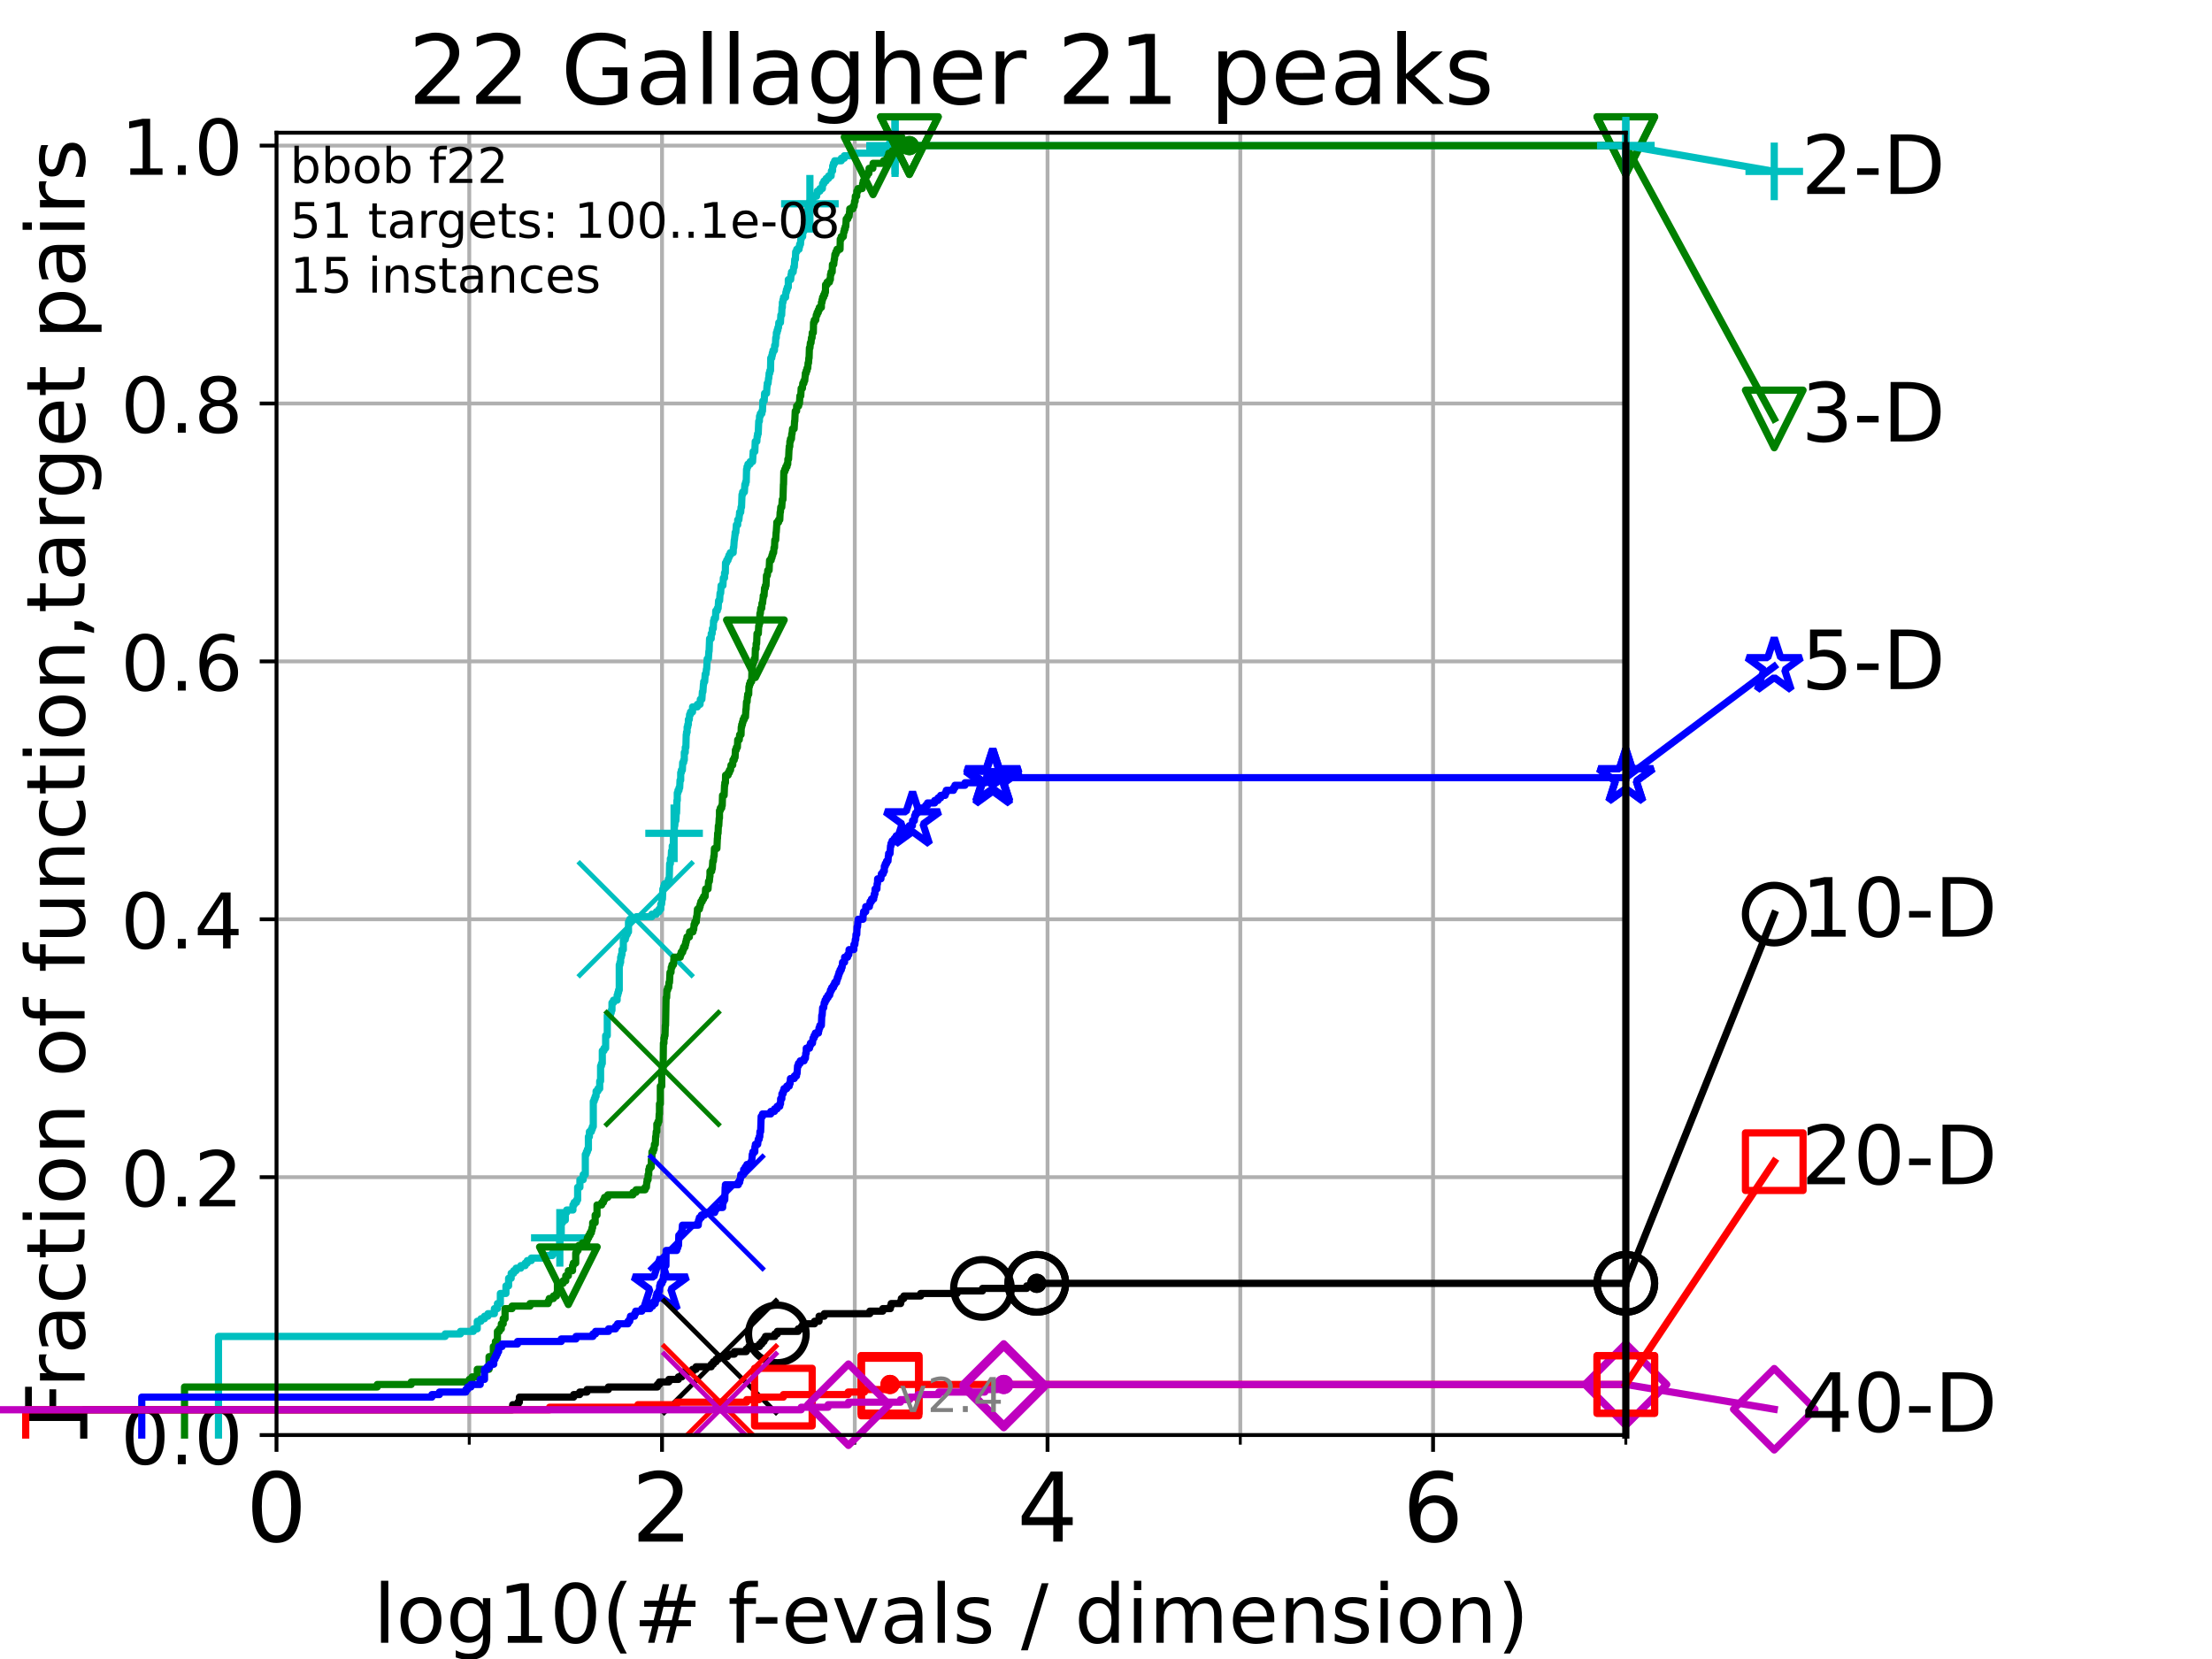 <?xml version="1.0" encoding="utf-8" standalone="no"?>
<!DOCTYPE svg PUBLIC "-//W3C//DTD SVG 1.1//EN"
  "http://www.w3.org/Graphics/SVG/1.1/DTD/svg11.dtd">
<!-- Created with matplotlib (https://matplotlib.org/) -->
<svg height="345.6pt" version="1.1" viewBox="0 0 460.8 345.6" width="460.8pt" xmlns="http://www.w3.org/2000/svg" xmlns:xlink="http://www.w3.org/1999/xlink">
 <defs>
  <style type="text/css">*{stroke-linecap:butt;stroke-linejoin:round;}</style>
 </defs>
 <g id="figure_1">
  <g id="patch_1">
   <path d="M 0 345.6 
L 460.8 345.6 
L 460.8 0 
L 0 0 
z
" style="fill:#ffffff;"/>
  </g>
  <g id="axes_1">
   <g id="patch_2">
    <path d="M 57.6 298.944 
L 338.688 298.944 
L 338.688 27.648 
L 57.6 27.648 
z
" style="fill:#ffffff;"/>
   </g>
   <g id="matplotlib.axis_1">
    <g id="xtick_1">
     <g id="line2d_1">
      <path clip-path="url(#p8bd4908dea)" d="M 57.6 298.944 
L 57.6 27.648 
" style="fill:none;stroke:#b0b0b0;stroke-linecap:square;stroke-width:0.8;"/>
     </g>
     <g id="line2d_2">
      <defs>
       <path d="M 0 0 
L 0 3.5 
" id="md24ebcdf0c" style="stroke:#000000;stroke-width:0.8;"/>
      </defs>
      <g>
       <use style="stroke:#000000;stroke-width:0.8;" x="57.6" xlink:href="#md24ebcdf0c" y="298.944"/>
      </g>
     </g>
     <g id="text_1">
      <!-- 0 -->
      <g transform="translate(51.237 321.141)scale(0.2 -0.2)">
       <defs>
        <path d="M 31.781 66.406 
Q 24.172 66.406 20.328 58.906 
Q 16.5 51.422 16.5 36.375 
Q 16.5 21.391 20.328 13.891 
Q 24.172 6.391 31.781 6.391 
Q 39.453 6.391 43.281 13.891 
Q 47.125 21.391 47.125 36.375 
Q 47.125 51.422 43.281 58.906 
Q 39.453 66.406 31.781 66.406 
z
M 31.781 74.219 
Q 44.047 74.219 50.516 64.516 
Q 56.984 54.828 56.984 36.375 
Q 56.984 17.969 50.516 8.266 
Q 44.047 -1.422 31.781 -1.422 
Q 19.531 -1.422 13.062 8.266 
Q 6.594 17.969 6.594 36.375 
Q 6.594 54.828 13.062 64.516 
Q 19.531 74.219 31.781 74.219 
z
" id="DejaVuSans-48"/>
       </defs>
       <use xlink:href="#DejaVuSans-48"/>
      </g>
     </g>
    </g>
    <g id="xtick_2">
     <g id="line2d_3">
      <path clip-path="url(#p8bd4908dea)" d="M 137.911 298.944 
L 137.911 27.648 
" style="fill:none;stroke:#b0b0b0;stroke-linecap:square;stroke-width:0.8;"/>
     </g>
     <g id="line2d_4">
      <g>
       <use style="stroke:#000000;stroke-width:0.8;" x="137.911" xlink:href="#md24ebcdf0c" y="298.944"/>
      </g>
     </g>
     <g id="text_2">
      <!-- 2 -->
      <g transform="translate(131.548 321.141)scale(0.2 -0.2)">
       <defs>
        <path d="M 19.188 8.297 
L 53.609 8.297 
L 53.609 0 
L 7.328 0 
L 7.328 8.297 
Q 12.938 14.109 22.625 23.891 
Q 32.328 33.688 34.812 36.531 
Q 39.547 41.844 41.422 45.531 
Q 43.312 49.219 43.312 52.781 
Q 43.312 58.594 39.234 62.25 
Q 35.156 65.922 28.609 65.922 
Q 23.969 65.922 18.812 64.312 
Q 13.672 62.703 7.812 59.422 
L 7.812 69.391 
Q 13.766 71.781 18.938 73 
Q 24.125 74.219 28.422 74.219 
Q 39.75 74.219 46.484 68.547 
Q 53.219 62.891 53.219 53.422 
Q 53.219 48.922 51.531 44.891 
Q 49.859 40.875 45.406 35.406 
Q 44.188 33.984 37.641 27.219 
Q 31.109 20.453 19.188 8.297 
z
" id="DejaVuSans-50"/>
       </defs>
       <use xlink:href="#DejaVuSans-50"/>
      </g>
     </g>
    </g>
    <g id="xtick_3">
     <g id="line2d_5">
      <path clip-path="url(#p8bd4908dea)" d="M 218.222 298.944 
L 218.222 27.648 
" style="fill:none;stroke:#b0b0b0;stroke-linecap:square;stroke-width:0.8;"/>
     </g>
     <g id="line2d_6">
      <g>
       <use style="stroke:#000000;stroke-width:0.8;" x="218.222" xlink:href="#md24ebcdf0c" y="298.944"/>
      </g>
     </g>
     <g id="text_3">
      <!-- 4 -->
      <g transform="translate(211.859 321.141)scale(0.2 -0.2)">
       <defs>
        <path d="M 37.797 64.312 
L 12.891 25.391 
L 37.797 25.391 
z
M 35.203 72.906 
L 47.609 72.906 
L 47.609 25.391 
L 58.016 25.391 
L 58.016 17.188 
L 47.609 17.188 
L 47.609 0 
L 37.797 0 
L 37.797 17.188 
L 4.891 17.188 
L 4.891 26.703 
z
" id="DejaVuSans-52"/>
       </defs>
       <use xlink:href="#DejaVuSans-52"/>
      </g>
     </g>
    </g>
    <g id="xtick_4">
     <g id="line2d_7">
      <path clip-path="url(#p8bd4908dea)" d="M 298.533 298.944 
L 298.533 27.648 
" style="fill:none;stroke:#b0b0b0;stroke-linecap:square;stroke-width:0.8;"/>
     </g>
     <g id="line2d_8">
      <g>
       <use style="stroke:#000000;stroke-width:0.8;" x="298.533" xlink:href="#md24ebcdf0c" y="298.944"/>
      </g>
     </g>
     <g id="text_4">
      <!-- 6 -->
      <g transform="translate(292.17 321.141)scale(0.2 -0.2)">
       <defs>
        <path d="M 33.016 40.375 
Q 26.375 40.375 22.484 35.828 
Q 18.609 31.297 18.609 23.391 
Q 18.609 15.531 22.484 10.953 
Q 26.375 6.391 33.016 6.391 
Q 39.656 6.391 43.531 10.953 
Q 47.406 15.531 47.406 23.391 
Q 47.406 31.297 43.531 35.828 
Q 39.656 40.375 33.016 40.375 
z
M 52.594 71.297 
L 52.594 62.312 
Q 48.875 64.062 45.094 64.984 
Q 41.312 65.922 37.594 65.922 
Q 27.828 65.922 22.672 59.328 
Q 17.531 52.734 16.797 39.406 
Q 19.672 43.656 24.016 45.922 
Q 28.375 48.188 33.594 48.188 
Q 44.578 48.188 50.953 41.516 
Q 57.328 34.859 57.328 23.391 
Q 57.328 12.156 50.688 5.359 
Q 44.047 -1.422 33.016 -1.422 
Q 20.359 -1.422 13.672 8.266 
Q 6.984 17.969 6.984 36.375 
Q 6.984 53.656 15.188 63.938 
Q 23.391 74.219 37.203 74.219 
Q 40.922 74.219 44.703 73.484 
Q 48.484 72.75 52.594 71.297 
z
" id="DejaVuSans-54"/>
       </defs>
       <use xlink:href="#DejaVuSans-54"/>
      </g>
     </g>
    </g>
    <g id="xtick_5">
     <g id="line2d_9">
      <path clip-path="url(#p8bd4908dea)" d="M 97.755 298.944 
L 97.755 27.648 
" style="fill:none;stroke:#b0b0b0;stroke-linecap:square;stroke-width:0.8;"/>
     </g>
     <g id="line2d_10">
      <defs>
       <path d="M 0 0 
L 0 2 
" id="m6c36fff64d" style="stroke:#000000;stroke-width:0.6;"/>
      </defs>
      <g>
       <use style="stroke:#000000;stroke-width:0.6;" x="97.755" xlink:href="#m6c36fff64d" y="298.944"/>
      </g>
     </g>
    </g>
    <g id="xtick_6">
     <g id="line2d_11">
      <path clip-path="url(#p8bd4908dea)" d="M 178.066 298.944 
L 178.066 27.648 
" style="fill:none;stroke:#b0b0b0;stroke-linecap:square;stroke-width:0.8;"/>
     </g>
     <g id="line2d_12">
      <g>
       <use style="stroke:#000000;stroke-width:0.6;" x="178.066" xlink:href="#m6c36fff64d" y="298.944"/>
      </g>
     </g>
    </g>
    <g id="xtick_7">
     <g id="line2d_13">
      <path clip-path="url(#p8bd4908dea)" d="M 258.377 298.944 
L 258.377 27.648 
" style="fill:none;stroke:#b0b0b0;stroke-linecap:square;stroke-width:0.8;"/>
     </g>
     <g id="line2d_14">
      <g>
       <use style="stroke:#000000;stroke-width:0.6;" x="258.377" xlink:href="#m6c36fff64d" y="298.944"/>
      </g>
     </g>
    </g>
    <g id="xtick_8">
     <g id="line2d_15">
      <path clip-path="url(#p8bd4908dea)" d="M 338.688 298.944 
L 338.688 27.648 
" style="fill:none;stroke:#b0b0b0;stroke-linecap:square;stroke-width:0.8;"/>
     </g>
     <g id="line2d_16">
      <g>
       <use style="stroke:#000000;stroke-width:0.6;" x="338.688" xlink:href="#m6c36fff64d" y="298.944"/>
      </g>
     </g>
    </g>
    <g id="text_5">
     <!-- log10(# f-evals / dimension) -->
     <g transform="translate(77.764 342.218)scale(0.17 -0.17)">
      <defs>
       <path d="M 9.422 75.984 
L 18.406 75.984 
L 18.406 0 
L 9.422 0 
z
" id="DejaVuSans-108"/>
       <path d="M 30.609 48.391 
Q 23.391 48.391 19.188 42.75 
Q 14.984 37.109 14.984 27.297 
Q 14.984 17.484 19.156 11.844 
Q 23.344 6.203 30.609 6.203 
Q 37.797 6.203 41.984 11.859 
Q 46.188 17.531 46.188 27.297 
Q 46.188 37.016 41.984 42.703 
Q 37.797 48.391 30.609 48.391 
z
M 30.609 56 
Q 42.328 56 49.016 48.375 
Q 55.719 40.766 55.719 27.297 
Q 55.719 13.875 49.016 6.219 
Q 42.328 -1.422 30.609 -1.422 
Q 18.844 -1.422 12.172 6.219 
Q 5.516 13.875 5.516 27.297 
Q 5.516 40.766 12.172 48.375 
Q 18.844 56 30.609 56 
z
" id="DejaVuSans-111"/>
       <path d="M 45.406 27.984 
Q 45.406 37.75 41.375 43.109 
Q 37.359 48.484 30.078 48.484 
Q 22.859 48.484 18.828 43.109 
Q 14.797 37.75 14.797 27.984 
Q 14.797 18.266 18.828 12.891 
Q 22.859 7.516 30.078 7.516 
Q 37.359 7.516 41.375 12.891 
Q 45.406 18.266 45.406 27.984 
z
M 54.391 6.781 
Q 54.391 -7.172 48.188 -13.984 
Q 42 -20.797 29.203 -20.797 
Q 24.469 -20.797 20.266 -20.094 
Q 16.062 -19.391 12.109 -17.922 
L 12.109 -9.188 
Q 16.062 -11.328 19.922 -12.344 
Q 23.781 -13.375 27.781 -13.375 
Q 36.625 -13.375 41.016 -8.766 
Q 45.406 -4.156 45.406 5.172 
L 45.406 9.625 
Q 42.625 4.781 38.281 2.391 
Q 33.938 0 27.875 0 
Q 17.828 0 11.672 7.656 
Q 5.516 15.328 5.516 27.984 
Q 5.516 40.672 11.672 48.328 
Q 17.828 56 27.875 56 
Q 33.938 56 38.281 53.609 
Q 42.625 51.219 45.406 46.391 
L 45.406 54.688 
L 54.391 54.688 
z
" id="DejaVuSans-103"/>
       <path d="M 12.406 8.297 
L 28.516 8.297 
L 28.516 63.922 
L 10.984 60.406 
L 10.984 69.391 
L 28.422 72.906 
L 38.281 72.906 
L 38.281 8.297 
L 54.391 8.297 
L 54.391 0 
L 12.406 0 
z
" id="DejaVuSans-49"/>
       <path d="M 31 75.875 
Q 24.469 64.656 21.281 53.656 
Q 18.109 42.672 18.109 31.391 
Q 18.109 20.125 21.312 9.062 
Q 24.516 -2 31 -13.188 
L 23.188 -13.188 
Q 15.875 -1.703 12.234 9.375 
Q 8.594 20.453 8.594 31.391 
Q 8.594 42.281 12.203 53.312 
Q 15.828 64.359 23.188 75.875 
z
" id="DejaVuSans-40"/>
       <path d="M 51.125 44 
L 36.922 44 
L 32.812 27.688 
L 47.125 27.688 
z
M 43.797 71.781 
L 38.719 51.516 
L 52.984 51.516 
L 58.109 71.781 
L 65.922 71.781 
L 60.891 51.516 
L 76.125 51.516 
L 76.125 44 
L 58.984 44 
L 54.984 27.688 
L 70.516 27.688 
L 70.516 20.219 
L 53.078 20.219 
L 48 0 
L 40.188 0 
L 45.219 20.219 
L 30.906 20.219 
L 25.875 0 
L 18.016 0 
L 23.094 20.219 
L 7.719 20.219 
L 7.719 27.688 
L 24.906 27.688 
L 29 44 
L 13.281 44 
L 13.281 51.516 
L 30.906 51.516 
L 35.891 71.781 
z
" id="DejaVuSans-35"/>
       <path id="DejaVuSans-32"/>
       <path d="M 37.109 75.984 
L 37.109 68.5 
L 28.516 68.5 
Q 23.688 68.5 21.797 66.547 
Q 19.922 64.594 19.922 59.516 
L 19.922 54.688 
L 34.719 54.688 
L 34.719 47.703 
L 19.922 47.703 
L 19.922 0 
L 10.891 0 
L 10.891 47.703 
L 2.297 47.703 
L 2.297 54.688 
L 10.891 54.688 
L 10.891 58.5 
Q 10.891 67.625 15.141 71.797 
Q 19.391 75.984 28.609 75.984 
z
" id="DejaVuSans-102"/>
       <path d="M 4.891 31.391 
L 31.203 31.391 
L 31.203 23.391 
L 4.891 23.391 
z
" id="DejaVuSans-45"/>
       <path d="M 56.203 29.594 
L 56.203 25.203 
L 14.891 25.203 
Q 15.484 15.922 20.484 11.062 
Q 25.484 6.203 34.422 6.203 
Q 39.594 6.203 44.453 7.469 
Q 49.312 8.734 54.109 11.281 
L 54.109 2.781 
Q 49.266 0.734 44.188 -0.344 
Q 39.109 -1.422 33.891 -1.422 
Q 20.797 -1.422 13.156 6.188 
Q 5.516 13.812 5.516 26.812 
Q 5.516 40.234 12.766 48.109 
Q 20.016 56 32.328 56 
Q 43.359 56 49.781 48.891 
Q 56.203 41.797 56.203 29.594 
z
M 47.219 32.234 
Q 47.125 39.594 43.094 43.984 
Q 39.062 48.391 32.422 48.391 
Q 24.906 48.391 20.391 44.141 
Q 15.875 39.891 15.188 32.172 
z
" id="DejaVuSans-101"/>
       <path d="M 2.984 54.688 
L 12.5 54.688 
L 29.594 8.797 
L 46.688 54.688 
L 56.203 54.688 
L 35.688 0 
L 23.484 0 
z
" id="DejaVuSans-118"/>
       <path d="M 34.281 27.484 
Q 23.391 27.484 19.188 25 
Q 14.984 22.516 14.984 16.5 
Q 14.984 11.719 18.141 8.906 
Q 21.297 6.109 26.703 6.109 
Q 34.188 6.109 38.703 11.406 
Q 43.219 16.703 43.219 25.484 
L 43.219 27.484 
z
M 52.203 31.203 
L 52.203 0 
L 43.219 0 
L 43.219 8.297 
Q 40.141 3.328 35.547 0.953 
Q 30.953 -1.422 24.312 -1.422 
Q 15.922 -1.422 10.953 3.297 
Q 6 8.016 6 15.922 
Q 6 25.141 12.172 29.828 
Q 18.359 34.516 30.609 34.516 
L 43.219 34.516 
L 43.219 35.406 
Q 43.219 41.609 39.141 45 
Q 35.062 48.391 27.688 48.391 
Q 23 48.391 18.547 47.266 
Q 14.109 46.141 10.016 43.891 
L 10.016 52.203 
Q 14.938 54.109 19.578 55.047 
Q 24.219 56 28.609 56 
Q 40.484 56 46.344 49.844 
Q 52.203 43.703 52.203 31.203 
z
" id="DejaVuSans-97"/>
       <path d="M 44.281 53.078 
L 44.281 44.578 
Q 40.484 46.531 36.375 47.5 
Q 32.281 48.484 27.875 48.484 
Q 21.188 48.484 17.844 46.438 
Q 14.5 44.391 14.5 40.281 
Q 14.5 37.156 16.891 35.375 
Q 19.281 33.594 26.516 31.984 
L 29.594 31.297 
Q 39.156 29.25 43.188 25.516 
Q 47.219 21.781 47.219 15.094 
Q 47.219 7.469 41.188 3.016 
Q 35.156 -1.422 24.609 -1.422 
Q 20.219 -1.422 15.453 -0.562 
Q 10.688 0.297 5.422 2 
L 5.422 11.281 
Q 10.406 8.688 15.234 7.391 
Q 20.062 6.109 24.812 6.109 
Q 31.156 6.109 34.562 8.281 
Q 37.984 10.453 37.984 14.406 
Q 37.984 18.062 35.516 20.016 
Q 33.062 21.969 24.703 23.781 
L 21.578 24.516 
Q 13.234 26.266 9.516 29.906 
Q 5.812 33.547 5.812 39.891 
Q 5.812 47.609 11.281 51.797 
Q 16.75 56 26.812 56 
Q 31.781 56 36.172 55.266 
Q 40.578 54.547 44.281 53.078 
z
" id="DejaVuSans-115"/>
       <path d="M 25.391 72.906 
L 33.688 72.906 
L 8.297 -9.281 
L 0 -9.281 
z
" id="DejaVuSans-47"/>
       <path d="M 45.406 46.391 
L 45.406 75.984 
L 54.391 75.984 
L 54.391 0 
L 45.406 0 
L 45.406 8.203 
Q 42.578 3.328 38.25 0.953 
Q 33.938 -1.422 27.875 -1.422 
Q 17.969 -1.422 11.734 6.484 
Q 5.516 14.406 5.516 27.297 
Q 5.516 40.188 11.734 48.094 
Q 17.969 56 27.875 56 
Q 33.938 56 38.25 53.625 
Q 42.578 51.266 45.406 46.391 
z
M 14.797 27.297 
Q 14.797 17.391 18.875 11.75 
Q 22.953 6.109 30.078 6.109 
Q 37.203 6.109 41.297 11.75 
Q 45.406 17.391 45.406 27.297 
Q 45.406 37.203 41.297 42.844 
Q 37.203 48.484 30.078 48.484 
Q 22.953 48.484 18.875 42.844 
Q 14.797 37.203 14.797 27.297 
z
" id="DejaVuSans-100"/>
       <path d="M 9.422 54.688 
L 18.406 54.688 
L 18.406 0 
L 9.422 0 
z
M 9.422 75.984 
L 18.406 75.984 
L 18.406 64.594 
L 9.422 64.594 
z
" id="DejaVuSans-105"/>
       <path d="M 52 44.188 
Q 55.375 50.25 60.062 53.125 
Q 64.75 56 71.094 56 
Q 79.641 56 84.281 50.016 
Q 88.922 44.047 88.922 33.016 
L 88.922 0 
L 79.891 0 
L 79.891 32.719 
Q 79.891 40.578 77.094 44.375 
Q 74.312 48.188 68.609 48.188 
Q 61.625 48.188 57.562 43.547 
Q 53.516 38.922 53.516 30.906 
L 53.516 0 
L 44.484 0 
L 44.484 32.719 
Q 44.484 40.625 41.703 44.406 
Q 38.922 48.188 33.109 48.188 
Q 26.219 48.188 22.156 43.531 
Q 18.109 38.875 18.109 30.906 
L 18.109 0 
L 9.078 0 
L 9.078 54.688 
L 18.109 54.688 
L 18.109 46.188 
Q 21.188 51.219 25.484 53.609 
Q 29.781 56 35.688 56 
Q 41.656 56 45.828 52.969 
Q 50 49.953 52 44.188 
z
" id="DejaVuSans-109"/>
       <path d="M 54.891 33.016 
L 54.891 0 
L 45.906 0 
L 45.906 32.719 
Q 45.906 40.484 42.875 44.328 
Q 39.844 48.188 33.797 48.188 
Q 26.516 48.188 22.312 43.547 
Q 18.109 38.922 18.109 30.906 
L 18.109 0 
L 9.078 0 
L 9.078 54.688 
L 18.109 54.688 
L 18.109 46.188 
Q 21.344 51.125 25.703 53.562 
Q 30.078 56 35.797 56 
Q 45.219 56 50.047 50.172 
Q 54.891 44.344 54.891 33.016 
z
" id="DejaVuSans-110"/>
       <path d="M 8.016 75.875 
L 15.828 75.875 
Q 23.141 64.359 26.781 53.312 
Q 30.422 42.281 30.422 31.391 
Q 30.422 20.453 26.781 9.375 
Q 23.141 -1.703 15.828 -13.188 
L 8.016 -13.188 
Q 14.5 -2 17.703 9.062 
Q 20.906 20.125 20.906 31.391 
Q 20.906 42.672 17.703 53.656 
Q 14.5 64.656 8.016 75.875 
z
" id="DejaVuSans-41"/>
      </defs>
      <use xlink:href="#DejaVuSans-108"/>
      <use x="27.783" xlink:href="#DejaVuSans-111"/>
      <use x="88.965" xlink:href="#DejaVuSans-103"/>
      <use x="152.441" xlink:href="#DejaVuSans-49"/>
      <use x="216.064" xlink:href="#DejaVuSans-48"/>
      <use x="279.688" xlink:href="#DejaVuSans-40"/>
      <use x="318.701" xlink:href="#DejaVuSans-35"/>
      <use x="402.49" xlink:href="#DejaVuSans-32"/>
      <use x="434.277" xlink:href="#DejaVuSans-102"/>
      <use x="463.982" xlink:href="#DejaVuSans-45"/>
      <use x="500.066" xlink:href="#DejaVuSans-101"/>
      <use x="561.59" xlink:href="#DejaVuSans-118"/>
      <use x="620.77" xlink:href="#DejaVuSans-97"/>
      <use x="682.049" xlink:href="#DejaVuSans-108"/>
      <use x="709.832" xlink:href="#DejaVuSans-115"/>
      <use x="761.932" xlink:href="#DejaVuSans-32"/>
      <use x="793.719" xlink:href="#DejaVuSans-47"/>
      <use x="827.41" xlink:href="#DejaVuSans-32"/>
      <use x="859.197" xlink:href="#DejaVuSans-100"/>
      <use x="922.674" xlink:href="#DejaVuSans-105"/>
      <use x="950.457" xlink:href="#DejaVuSans-109"/>
      <use x="1047.869" xlink:href="#DejaVuSans-101"/>
      <use x="1109.393" xlink:href="#DejaVuSans-110"/>
      <use x="1172.771" xlink:href="#DejaVuSans-115"/>
      <use x="1224.871" xlink:href="#DejaVuSans-105"/>
      <use x="1252.654" xlink:href="#DejaVuSans-111"/>
      <use x="1313.836" xlink:href="#DejaVuSans-110"/>
      <use x="1377.215" xlink:href="#DejaVuSans-41"/>
     </g>
    </g>
   </g>
   <g id="matplotlib.axis_2">
    <g id="ytick_1">
     <g id="line2d_17">
      <path clip-path="url(#p8bd4908dea)" d="M 57.6 298.944 
L 338.688 298.944 
" style="fill:none;stroke:#b0b0b0;stroke-linecap:square;stroke-width:0.8;"/>
     </g>
     <g id="line2d_18">
      <defs>
       <path d="M 0 0 
L -3.5 0 
" id="maeb4b80338" style="stroke:#000000;stroke-width:0.8;"/>
      </defs>
      <g>
       <use style="stroke:#000000;stroke-width:0.8;" x="57.6" xlink:href="#maeb4b80338" y="298.944"/>
      </g>
     </g>
     <g id="text_6">
      <!-- 0.0 -->
      <g transform="translate(25.155 305.023)scale(0.16 -0.16)">
       <defs>
        <path d="M 10.688 12.406 
L 21 12.406 
L 21 0 
L 10.688 0 
z
" id="DejaVuSans-46"/>
       </defs>
       <use xlink:href="#DejaVuSans-48"/>
       <use x="63.623" xlink:href="#DejaVuSans-46"/>
       <use x="95.41" xlink:href="#DejaVuSans-48"/>
      </g>
     </g>
    </g>
    <g id="ytick_2">
     <g id="line2d_19">
      <path clip-path="url(#p8bd4908dea)" d="M 57.6 245.222 
L 338.688 245.222 
" style="fill:none;stroke:#b0b0b0;stroke-linecap:square;stroke-width:0.8;"/>
     </g>
     <g id="line2d_20">
      <g>
       <use style="stroke:#000000;stroke-width:0.8;" x="57.6" xlink:href="#maeb4b80338" y="245.222"/>
      </g>
     </g>
     <g id="text_7">
      <!-- 0.2 -->
      <g transform="translate(25.155 251.301)scale(0.16 -0.16)">
       <use xlink:href="#DejaVuSans-48"/>
       <use x="63.623" xlink:href="#DejaVuSans-46"/>
       <use x="95.41" xlink:href="#DejaVuSans-50"/>
      </g>
     </g>
    </g>
    <g id="ytick_3">
     <g id="line2d_21">
      <path clip-path="url(#p8bd4908dea)" d="M 57.6 191.5 
L 338.688 191.5 
" style="fill:none;stroke:#b0b0b0;stroke-linecap:square;stroke-width:0.8;"/>
     </g>
     <g id="line2d_22">
      <g>
       <use style="stroke:#000000;stroke-width:0.8;" x="57.6" xlink:href="#maeb4b80338" y="191.5"/>
      </g>
     </g>
     <g id="text_8">
      <!-- 0.4 -->
      <g transform="translate(25.155 197.579)scale(0.16 -0.16)">
       <use xlink:href="#DejaVuSans-48"/>
       <use x="63.623" xlink:href="#DejaVuSans-46"/>
       <use x="95.41" xlink:href="#DejaVuSans-52"/>
      </g>
     </g>
    </g>
    <g id="ytick_4">
     <g id="line2d_23">
      <path clip-path="url(#p8bd4908dea)" d="M 57.6 137.778 
L 338.688 137.778 
" style="fill:none;stroke:#b0b0b0;stroke-linecap:square;stroke-width:0.8;"/>
     </g>
     <g id="line2d_24">
      <g>
       <use style="stroke:#000000;stroke-width:0.8;" x="57.6" xlink:href="#maeb4b80338" y="137.778"/>
      </g>
     </g>
     <g id="text_9">
      <!-- 0.6 -->
      <g transform="translate(25.155 143.857)scale(0.16 -0.16)">
       <use xlink:href="#DejaVuSans-48"/>
       <use x="63.623" xlink:href="#DejaVuSans-46"/>
       <use x="95.41" xlink:href="#DejaVuSans-54"/>
      </g>
     </g>
    </g>
    <g id="ytick_5">
     <g id="line2d_25">
      <path clip-path="url(#p8bd4908dea)" d="M 57.6 84.056 
L 338.688 84.056 
" style="fill:none;stroke:#b0b0b0;stroke-linecap:square;stroke-width:0.8;"/>
     </g>
     <g id="line2d_26">
      <g>
       <use style="stroke:#000000;stroke-width:0.8;" x="57.6" xlink:href="#maeb4b80338" y="84.056"/>
      </g>
     </g>
     <g id="text_10">
      <!-- 0.8 -->
      <g transform="translate(25.155 90.135)scale(0.16 -0.16)">
       <defs>
        <path d="M 31.781 34.625 
Q 24.75 34.625 20.719 30.859 
Q 16.703 27.094 16.703 20.516 
Q 16.703 13.922 20.719 10.156 
Q 24.75 6.391 31.781 6.391 
Q 38.812 6.391 42.859 10.172 
Q 46.922 13.969 46.922 20.516 
Q 46.922 27.094 42.891 30.859 
Q 38.875 34.625 31.781 34.625 
z
M 21.922 38.812 
Q 15.578 40.375 12.031 44.719 
Q 8.5 49.078 8.5 55.328 
Q 8.5 64.062 14.719 69.141 
Q 20.953 74.219 31.781 74.219 
Q 42.672 74.219 48.875 69.141 
Q 55.078 64.062 55.078 55.328 
Q 55.078 49.078 51.531 44.719 
Q 48 40.375 41.703 38.812 
Q 48.828 37.156 52.797 32.312 
Q 56.781 27.484 56.781 20.516 
Q 56.781 9.906 50.312 4.234 
Q 43.844 -1.422 31.781 -1.422 
Q 19.734 -1.422 13.25 4.234 
Q 6.781 9.906 6.781 20.516 
Q 6.781 27.484 10.781 32.312 
Q 14.797 37.156 21.922 38.812 
z
M 18.312 54.391 
Q 18.312 48.734 21.844 45.562 
Q 25.391 42.391 31.781 42.391 
Q 38.141 42.391 41.719 45.562 
Q 45.312 48.734 45.312 54.391 
Q 45.312 60.062 41.719 63.234 
Q 38.141 66.406 31.781 66.406 
Q 25.391 66.406 21.844 63.234 
Q 18.312 60.062 18.312 54.391 
z
" id="DejaVuSans-56"/>
       </defs>
       <use xlink:href="#DejaVuSans-48"/>
       <use x="63.623" xlink:href="#DejaVuSans-46"/>
       <use x="95.41" xlink:href="#DejaVuSans-56"/>
      </g>
     </g>
    </g>
    <g id="ytick_6">
     <g id="line2d_27">
      <path clip-path="url(#p8bd4908dea)" d="M 57.6 30.334 
L 338.688 30.334 
" style="fill:none;stroke:#b0b0b0;stroke-linecap:square;stroke-width:0.8;"/>
     </g>
     <g id="line2d_28">
      <g>
       <use style="stroke:#000000;stroke-width:0.8;" x="57.6" xlink:href="#maeb4b80338" y="30.334"/>
      </g>
     </g>
     <g id="text_11">
      <!-- 1.0 -->
      <g transform="translate(25.155 36.413)scale(0.16 -0.16)">
       <use xlink:href="#DejaVuSans-49"/>
       <use x="63.623" xlink:href="#DejaVuSans-46"/>
       <use x="95.41" xlink:href="#DejaVuSans-48"/>
      </g>
     </g>
    </g>
    <g id="text_12">
     <!-- Fraction of function,target pairs -->
     <g transform="translate(17.62 297.681)rotate(-90)scale(0.17 -0.17)">
      <defs>
       <path d="M 9.812 72.906 
L 51.703 72.906 
L 51.703 64.594 
L 19.672 64.594 
L 19.672 43.109 
L 48.578 43.109 
L 48.578 34.812 
L 19.672 34.812 
L 19.672 0 
L 9.812 0 
z
" id="DejaVuSans-70"/>
       <path d="M 41.109 46.297 
Q 39.594 47.172 37.812 47.578 
Q 36.031 48 33.891 48 
Q 26.266 48 22.188 43.047 
Q 18.109 38.094 18.109 28.812 
L 18.109 0 
L 9.078 0 
L 9.078 54.688 
L 18.109 54.688 
L 18.109 46.188 
Q 20.953 51.172 25.484 53.578 
Q 30.031 56 36.531 56 
Q 37.453 56 38.578 55.875 
Q 39.703 55.766 41.062 55.516 
z
" id="DejaVuSans-114"/>
       <path d="M 48.781 52.594 
L 48.781 44.188 
Q 44.969 46.297 41.141 47.344 
Q 37.312 48.391 33.406 48.391 
Q 24.656 48.391 19.812 42.844 
Q 14.984 37.312 14.984 27.297 
Q 14.984 17.281 19.812 11.734 
Q 24.656 6.203 33.406 6.203 
Q 37.312 6.203 41.141 7.25 
Q 44.969 8.297 48.781 10.406 
L 48.781 2.094 
Q 45.016 0.344 40.984 -0.531 
Q 36.969 -1.422 32.422 -1.422 
Q 20.062 -1.422 12.781 6.344 
Q 5.516 14.109 5.516 27.297 
Q 5.516 40.672 12.859 48.328 
Q 20.219 56 33.016 56 
Q 37.156 56 41.109 55.141 
Q 45.062 54.297 48.781 52.594 
z
" id="DejaVuSans-99"/>
       <path d="M 18.312 70.219 
L 18.312 54.688 
L 36.812 54.688 
L 36.812 47.703 
L 18.312 47.703 
L 18.312 18.016 
Q 18.312 11.328 20.141 9.422 
Q 21.969 7.516 27.594 7.516 
L 36.812 7.516 
L 36.812 0 
L 27.594 0 
Q 17.188 0 13.234 3.875 
Q 9.281 7.766 9.281 18.016 
L 9.281 47.703 
L 2.688 47.703 
L 2.688 54.688 
L 9.281 54.688 
L 9.281 70.219 
z
" id="DejaVuSans-116"/>
       <path d="M 8.5 21.578 
L 8.5 54.688 
L 17.484 54.688 
L 17.484 21.922 
Q 17.484 14.156 20.5 10.266 
Q 23.531 6.391 29.594 6.391 
Q 36.859 6.391 41.078 11.031 
Q 45.312 15.672 45.312 23.688 
L 45.312 54.688 
L 54.297 54.688 
L 54.297 0 
L 45.312 0 
L 45.312 8.406 
Q 42.047 3.422 37.719 1 
Q 33.406 -1.422 27.688 -1.422 
Q 18.266 -1.422 13.375 4.438 
Q 8.5 10.297 8.5 21.578 
z
M 31.109 56 
z
" id="DejaVuSans-117"/>
       <path d="M 11.719 12.406 
L 22.016 12.406 
L 22.016 4 
L 14.016 -11.625 
L 7.719 -11.625 
L 11.719 4 
z
" id="DejaVuSans-44"/>
       <path d="M 18.109 8.203 
L 18.109 -20.797 
L 9.078 -20.797 
L 9.078 54.688 
L 18.109 54.688 
L 18.109 46.391 
Q 20.953 51.266 25.266 53.625 
Q 29.594 56 35.594 56 
Q 45.562 56 51.781 48.094 
Q 58.016 40.188 58.016 27.297 
Q 58.016 14.406 51.781 6.484 
Q 45.562 -1.422 35.594 -1.422 
Q 29.594 -1.422 25.266 0.953 
Q 20.953 3.328 18.109 8.203 
z
M 48.688 27.297 
Q 48.688 37.203 44.609 42.844 
Q 40.531 48.484 33.406 48.484 
Q 26.266 48.484 22.188 42.844 
Q 18.109 37.203 18.109 27.297 
Q 18.109 17.391 22.188 11.75 
Q 26.266 6.109 33.406 6.109 
Q 40.531 6.109 44.609 11.75 
Q 48.688 17.391 48.688 27.297 
z
" id="DejaVuSans-112"/>
      </defs>
      <use xlink:href="#DejaVuSans-70"/>
      <use x="50.27" xlink:href="#DejaVuSans-114"/>
      <use x="91.383" xlink:href="#DejaVuSans-97"/>
      <use x="152.662" xlink:href="#DejaVuSans-99"/>
      <use x="207.643" xlink:href="#DejaVuSans-116"/>
      <use x="246.852" xlink:href="#DejaVuSans-105"/>
      <use x="274.635" xlink:href="#DejaVuSans-111"/>
      <use x="335.816" xlink:href="#DejaVuSans-110"/>
      <use x="399.195" xlink:href="#DejaVuSans-32"/>
      <use x="430.982" xlink:href="#DejaVuSans-111"/>
      <use x="492.164" xlink:href="#DejaVuSans-102"/>
      <use x="527.369" xlink:href="#DejaVuSans-32"/>
      <use x="559.156" xlink:href="#DejaVuSans-102"/>
      <use x="594.361" xlink:href="#DejaVuSans-117"/>
      <use x="657.74" xlink:href="#DejaVuSans-110"/>
      <use x="721.119" xlink:href="#DejaVuSans-99"/>
      <use x="776.1" xlink:href="#DejaVuSans-116"/>
      <use x="815.309" xlink:href="#DejaVuSans-105"/>
      <use x="843.092" xlink:href="#DejaVuSans-111"/>
      <use x="904.273" xlink:href="#DejaVuSans-110"/>
      <use x="967.652" xlink:href="#DejaVuSans-44"/>
      <use x="999.439" xlink:href="#DejaVuSans-116"/>
      <use x="1038.648" xlink:href="#DejaVuSans-97"/>
      <use x="1099.928" xlink:href="#DejaVuSans-114"/>
      <use x="1139.291" xlink:href="#DejaVuSans-103"/>
      <use x="1202.768" xlink:href="#DejaVuSans-101"/>
      <use x="1264.291" xlink:href="#DejaVuSans-116"/>
      <use x="1303.5" xlink:href="#DejaVuSans-32"/>
      <use x="1335.287" xlink:href="#DejaVuSans-112"/>
      <use x="1398.764" xlink:href="#DejaVuSans-97"/>
      <use x="1460.043" xlink:href="#DejaVuSans-105"/>
      <use x="1487.826" xlink:href="#DejaVuSans-114"/>
      <use x="1528.939" xlink:href="#DejaVuSans-115"/>
     </g>
    </g>
   </g>
   <g id="line2d_29">
    <defs>
     <path d="M 0 1.5 
C 0.398 1.5 0.779 1.342 1.061 1.061 
C 1.342 0.779 1.5 0.398 1.5 0 
C 1.5 -0.398 1.342 -0.779 1.061 -1.061 
C 0.779 -1.342 0.398 -1.5 0 -1.5 
C -0.398 -1.5 -0.779 -1.342 -1.061 -1.061 
C -1.342 -0.779 -1.5 -0.398 -1.5 0 
C -1.5 0.398 -1.342 0.779 -1.061 1.061 
C -0.779 1.342 -0.398 1.5 0 1.5 
z
" id="mced340254c" style="stroke:#00bfbf;"/>
    </defs>
    <g>
     <use style="fill:#00bfbf;stroke:#00bfbf;" x="186.458" xlink:href="#mced340254c" y="30.334"/>
     <use style="fill:#00bfbf;stroke:#00bfbf;" x="186.458" xlink:href="#mced340254c" y="30.334"/>
    </g>
   </g>
   <g id="line2d_30">
    <path d="M 45.512 298.944 
L 45.512 278.403 
L 92.738 278.403 
L 92.738 277.877 
L 95.918 277.877 
L 95.918 277.35 
L 98.606 277.35 
L 98.606 276.823 
L 99.418 276.823 
L 99.418 275.243 
L 100.193 275.243 
L 100.193 274.716 
L 100.935 274.716 
L 100.935 274.19 
L 101.647 274.19 
L 101.647 273.663 
L 102.989 273.663 
L 102.989 272.61 
L 103.623 272.61 
L 103.623 271.556 
L 104.235 271.556 
L 104.235 269.45 
L 105.398 269.45 
L 105.398 267.87 
L 105.952 267.87 
L 105.952 266.289 
L 106.489 266.289 
L 106.489 265.236 
L 107.009 265.236 
L 107.009 264.709 
L 107.515 264.709 
L 107.515 264.183 
L 108.484 264.183 
L 108.484 263.656 
L 109.402 263.656 
L 109.402 263.129 
L 109.843 263.129 
L 109.843 262.603 
L 110.694 262.603 
L 110.694 262.076 
L 113.383 262.076 
L 113.383 261.549 
L 115.077 261.549 
L 115.077 261.023 
L 115.711 261.023 
L 115.711 260.496 
L 116.323 260.496 
L 116.323 259.969 
L 116.621 259.969 
L 116.621 257.862 
L 116.914 257.862 
L 116.914 254.702 
L 117.203 254.702 
L 117.203 254.176 
L 117.765 254.176 
L 117.765 252.596 
L 118.04 252.596 
L 118.04 252.069 
L 119.352 252.069 
L 119.352 251.016 
L 119.603 251.016 
L 119.603 250.489 
L 120.094 250.489 
L 120.094 249.962 
L 120.335 249.962 
L 120.335 247.329 
L 120.806 247.329 
L 120.806 245.749 
L 121.49 245.749 
L 121.49 244.695 
L 121.931 244.695 
L 121.931 240.482 
L 122.148 240.482 
L 122.148 239.955 
L 122.362 239.955 
L 122.362 239.428 
L 122.573 239.428 
L 122.573 236.795 
L 122.782 236.795 
L 122.782 235.742 
L 123.193 235.742 
L 123.193 235.215 
L 123.394 235.215 
L 123.394 234.688 
L 123.594 234.688 
L 123.594 229.421 
L 123.791 229.421 
L 123.791 228.895 
L 123.985 228.895 
L 123.985 228.368 
L 124.178 228.368 
L 124.178 227.315 
L 124.557 227.315 
L 124.557 226.788 
L 124.928 226.788 
L 124.928 225.208 
L 125.111 225.208 
L 125.111 222.048 
L 125.292 222.048 
L 125.292 221.521 
L 125.471 221.521 
L 125.471 218.888 
L 125.823 218.888 
L 125.823 218.361 
L 126.168 218.361 
L 126.168 215.728 
L 126.507 215.728 
L 126.507 211.514 
L 127.165 211.514 
L 127.165 210.987 
L 127.326 210.987 
L 127.326 210.461 
L 127.485 210.461 
L 127.485 208.881 
L 127.799 208.881 
L 127.799 208.354 
L 128.561 208.354 
L 128.561 207.301 
L 128.709 207.301 
L 128.709 206.774 
L 128.856 206.774 
L 128.856 206.247 
L 129.002 206.247 
L 129.002 200.98 
L 129.147 200.98 
L 129.147 200.454 
L 129.291 200.454 
L 129.291 199.4 
L 129.433 199.4 
L 129.433 198.874 
L 129.574 198.874 
L 129.574 197.82 
L 129.853 197.82 
L 129.853 195.714 
L 130.264 195.714 
L 130.264 195.187 
L 130.398 195.187 
L 130.398 194.66 
L 130.665 194.66 
L 130.665 194.133 
L 130.927 194.133 
L 130.927 192.027 
L 131.185 192.027 
L 131.185 191.5 
L 132.542 191.5 
L 132.542 190.973 
L 135.78 190.973 
L 135.78 190.447 
L 136.739 190.447 
L 136.739 189.92 
L 137.29 189.92 
L 137.29 189.393 
L 137.647 189.393 
L 137.647 188.34 
L 137.823 188.34 
L 137.911 187.287 
L 137.998 187.287 
L 138.084 185.18 
L 138.256 185.18 
L 138.256 184.653 
L 138.426 184.653 
L 138.426 184.126 
L 139.091 184.126 
L 139.091 183.6 
L 139.253 183.6 
L 139.253 183.073 
L 139.414 183.073 
L 139.494 179.913 
L 139.652 179.913 
L 139.652 178.86 
L 139.809 178.86 
L 139.887 177.28 
L 140.042 177.28 
L 140.042 176.226 
L 140.272 176.226 
L 140.272 174.119 
L 140.424 174.119 
L 140.499 172.013 
L 140.574 172.013 
L 140.649 170.959 
L 140.797 170.959 
L 140.871 169.379 
L 140.944 169.379 
L 141.018 166.746 
L 141.09 166.746 
L 141.09 165.166 
L 141.235 165.166 
L 141.235 164.639 
L 141.45 164.639 
L 141.45 164.112 
L 141.592 164.112 
L 141.662 162.532 
L 141.802 162.532 
L 141.802 160.952 
L 141.941 160.952 
L 141.941 160.426 
L 142.148 160.426 
L 142.216 158.846 
L 142.419 158.846 
L 142.419 158.319 
L 142.553 158.319 
L 142.553 156.739 
L 142.753 156.739 
L 142.753 155.685 
L 142.884 155.685 
L 142.95 153.052 
L 143.015 153.052 
L 143.015 152.525 
L 143.144 152.525 
L 143.144 151.472 
L 143.273 151.472 
L 143.273 150.945 
L 143.401 150.945 
L 143.401 149.892 
L 143.591 149.892 
L 143.654 148.838 
L 143.841 148.838 
L 143.841 148.312 
L 144.27 148.312 
L 144.27 147.258 
L 145.27 147.258 
L 145.27 146.732 
L 145.833 146.732 
L 145.888 145.678 
L 146.216 145.678 
L 146.324 144.098 
L 146.431 144.098 
L 146.538 142.518 
L 146.591 142.518 
L 146.591 141.992 
L 146.802 141.992 
L 146.906 140.411 
L 147.062 140.411 
L 147.165 139.358 
L 147.216 139.358 
L 147.318 137.251 
L 147.57 137.251 
L 147.67 135.671 
L 147.72 135.671 
L 147.819 133.038 
L 148.161 133.038 
L 148.161 131.985 
L 148.354 131.985 
L 148.402 130.931 
L 148.592 130.931 
L 148.639 129.351 
L 148.78 129.351 
L 148.78 128.824 
L 149.058 128.824 
L 149.104 127.244 
L 149.423 127.244 
L 149.423 126.718 
L 149.602 126.718 
L 149.691 125.138 
L 149.911 125.138 
L 149.999 123.558 
L 150.129 123.558 
L 150.215 121.977 
L 150.599 121.977 
L 150.683 120.397 
L 150.933 120.397 
L 150.933 119.344 
L 151.097 119.344 
L 151.138 117.237 
L 151.381 117.237 
L 151.381 116.711 
L 151.661 116.711 
L 151.661 116.184 
L 151.858 116.184 
L 151.858 115.657 
L 152.13 115.657 
L 152.13 115.131 
L 152.737 115.131 
L 152.774 114.077 
L 152.848 114.077 
L 152.959 112.497 
L 152.996 112.497 
L 153.106 111.444 
L 153.142 111.444 
L 153.142 110.917 
L 153.287 110.917 
L 153.395 109.337 
L 153.68 109.337 
L 153.68 108.284 
L 153.925 108.284 
L 154.029 107.23 
L 154.064 107.23 
L 154.064 106.704 
L 154.304 106.704 
L 154.372 105.65 
L 154.473 105.65 
L 154.574 103.017 
L 154.708 103.017 
L 154.708 102.49 
L 155.07 102.49 
L 155.168 100.91 
L 155.329 100.91 
L 155.329 100.383 
L 155.457 100.383 
L 155.521 97.75 
L 155.616 97.75 
L 155.616 97.223 
L 155.804 97.223 
L 155.804 96.697 
L 156.267 96.697 
L 156.267 96.17 
L 156.777 96.17 
L 156.865 94.59 
L 156.895 94.59 
L 156.895 94.063 
L 157.243 94.063 
L 157.33 91.956 
L 157.67 91.956 
L 157.726 90.903 
L 157.81 90.903 
L 157.81 90.376 
L 157.948 90.376 
L 158.059 87.743 
L 158.195 87.743 
L 158.223 86.69 
L 158.385 86.69 
L 158.385 86.163 
L 158.706 86.163 
L 158.706 85.636 
L 158.837 85.636 
L 158.916 83.529 
L 159.201 83.529 
L 159.278 81.949 
L 159.683 81.949 
L 159.783 80.369 
L 159.833 80.369 
L 159.833 79.843 
L 160.006 79.843 
L 160.103 78.789 
L 160.152 78.789 
L 160.225 77.736 
L 160.37 77.736 
L 160.37 77.209 
L 160.514 77.209 
L 160.561 74.576 
L 160.774 74.576 
L 160.774 74.049 
L 160.891 74.049 
L 160.891 73.522 
L 161.031 73.522 
L 161.031 72.996 
L 161.329 72.996 
L 161.375 71.942 
L 161.533 71.942 
L 161.601 70.362 
L 161.712 70.362 
L 161.735 69.309 
L 161.89 69.309 
L 161.89 68.782 
L 162.043 68.782 
L 162.043 68.255 
L 162.174 68.255 
L 162.239 67.202 
L 162.581 67.202 
L 162.666 65.622 
L 162.834 65.622 
L 162.896 64.042 
L 162.979 64.042 
L 162.979 62.989 
L 163.103 62.989 
L 163.103 62.462 
L 163.226 62.462 
L 163.226 61.935 
L 163.65 61.935 
L 163.709 60.882 
L 163.828 60.882 
L 163.828 60.355 
L 164.005 60.355 
L 164.005 59.829 
L 164.218 59.829 
L 164.218 58.248 
L 164.713 58.248 
L 164.788 57.195 
L 164.881 57.195 
L 164.881 56.668 
L 165.23 56.668 
L 165.339 55.615 
L 165.465 55.615 
L 165.555 54.035 
L 165.697 54.035 
L 165.75 52.455 
L 165.978 52.455 
L 165.978 51.928 
L 166.46 51.928 
L 166.46 51.402 
L 166.578 51.402 
L 166.578 50.875 
L 166.763 50.875 
L 166.813 49.821 
L 166.912 49.821 
L 166.912 49.295 
L 167.207 49.295 
L 167.24 48.241 
L 167.433 48.241 
L 167.529 47.188 
L 167.656 47.188 
L 167.688 46.135 
L 167.892 46.135 
L 167.892 45.081 
L 168.263 45.081 
L 168.309 42.975 
L 168.431 42.975 
L 168.431 42.448 
L 168.716 42.448 
L 168.716 41.921 
L 169.201 41.921 
L 169.201 41.395 
L 169.374 41.395 
L 169.374 40.868 
L 170.119 40.868 
L 170.119 40.341 
L 170.256 40.341 
L 170.256 39.814 
L 170.807 39.814 
L 170.807 39.288 
L 171.315 39.288 
L 171.366 38.234 
L 171.646 38.234 
L 171.646 37.708 
L 172.094 37.708 
L 172.094 37.181 
L 172.602 37.181 
L 172.602 36.654 
L 173.142 36.654 
L 173.2 35.601 
L 173.44 35.601 
L 173.463 34.548 
L 173.621 34.548 
L 173.621 34.021 
L 173.878 34.021 
L 173.878 33.494 
L 175.263 33.494 
L 175.263 32.968 
L 175.886 32.968 
L 175.886 32.441 
L 177.926 32.441 
L 177.926 31.914 
L 184.243 31.914 
L 184.255 30.861 
L 186.458 30.861 
L 186.458 30.334 
L 338.688 30.334 
L 338.688 30.334 
" style="fill:none;stroke:#00bfbf;stroke-linecap:square;stroke-width:1.5;"/>
   </g>
   <g id="line2d_31">
    <defs>
     <path d="M -6 0 
L 6 0 
M 0 6 
L 0 -6 
" id="m907a7ab9df" style="stroke:#00bfbf;stroke-width:1.5;"/>
    </defs>
    <g>
     <use style="fill-opacity:0;stroke:#00bfbf;stroke-width:1.5;" x="116.621" xlink:href="#m907a7ab9df" y="257.862"/>
     <use style="fill-opacity:0;stroke:#00bfbf;stroke-width:1.5;" x="140.424" xlink:href="#m907a7ab9df" y="173.593"/>
     <use style="fill-opacity:0;stroke:#00bfbf;stroke-width:1.5;" x="168.716" xlink:href="#m907a7ab9df" y="42.448"/>
     <use style="fill-opacity:0;stroke:#00bfbf;stroke-width:1.5;" x="186.458" xlink:href="#m907a7ab9df" y="30.861"/>
     <use style="fill-opacity:0;stroke:#00bfbf;stroke-width:1.5;" x="186.458" xlink:href="#m907a7ab9df" y="30.334"/>
     <use style="fill-opacity:0;stroke:#00bfbf;stroke-width:1.5;" x="338.688" xlink:href="#m907a7ab9df" y="30.334"/>
    </g>
   </g>
   <g id="line2d_32">
    <path style="fill:none;stroke:#00bfbf;stroke-linecap:square;stroke-width:1.5;"/>
    <g/>
   </g>
   <g id="line2d_33">
    <path clip-path="url(#p8bd4908dea)" d="M 132.423 191.5 
" style="fill:none;stroke:#00bfbf;stroke-linecap:square;stroke-width:1.5;"/>
    <defs>
     <path d="M -12 12 
L 12 -12 
M -12 -12 
L 12 12 
" id="m8e695fdf90" style="stroke:#00bfbf;"/>
    </defs>
    <g clip-path="url(#p8bd4908dea)">
     <use style="fill:#00bfbf;stroke:#00bfbf;" x="132.423" xlink:href="#m8e695fdf90" y="191.5"/>
    </g>
   </g>
   <g id="line2d_34">
    <defs>
     <path d="M 0 1.5 
C 0.398 1.5 0.779 1.342 1.061 1.061 
C 1.342 0.779 1.5 0.398 1.5 0 
C 1.5 -0.398 1.342 -0.779 1.061 -1.061 
C 0.779 -1.342 0.398 -1.5 0 -1.5 
C -0.398 -1.5 -0.779 -1.342 -1.061 -1.061 
C -1.342 -0.779 -1.5 -0.398 -1.5 0 
C -1.5 0.398 -1.342 0.779 -1.061 1.061 
C -0.779 1.342 -0.398 1.5 0 1.5 
z
" id="m5aea5f7120" style="stroke:#008000;"/>
    </defs>
    <g>
     <use style="fill:#008000;stroke:#008000;" x="189.442" xlink:href="#m5aea5f7120" y="30.334"/>
     <use style="fill:#008000;stroke:#008000;" x="189.442" xlink:href="#m5aea5f7120" y="30.334"/>
    </g>
   </g>
   <g id="line2d_35">
    <path d="M 38.441 298.944 
L 38.441 288.937 
L 78.596 288.937 
L 78.596 288.41 
L 85.667 288.41 
L 85.667 287.884 
L 97.755 287.884 
L 97.755 287.357 
L 98.327 287.357 
L 98.327 286.83 
L 99.418 286.83 
L 99.418 285.25 
L 101.878 285.25 
L 101.878 282.617 
L 102.772 282.617 
L 102.772 280.51 
L 103.203 280.51 
L 103.203 279.457 
L 103.623 279.457 
L 103.623 277.35 
L 104.034 277.35 
L 104.034 276.823 
L 104.435 276.823 
L 104.435 275.77 
L 104.826 275.77 
L 104.826 274.716 
L 105.21 274.716 
L 105.21 272.61 
L 106.664 272.61 
L 106.664 272.083 
L 110.415 272.083 
L 110.415 271.556 
L 114.194 271.556 
L 114.194 271.03 
L 114.419 271.03 
L 114.419 270.503 
L 115.291 270.503 
L 115.291 269.976 
L 115.918 269.976 
L 115.918 269.45 
L 116.122 269.45 
L 116.122 267.343 
L 117.298 267.343 
L 117.298 266.816 
L 117.857 266.816 
L 117.857 265.763 
L 118.4 265.763 
L 118.4 264.709 
L 119.267 264.709 
L 119.267 263.656 
L 119.436 263.656 
L 119.436 263.129 
L 119.932 263.129 
L 119.932 261.023 
L 120.094 261.023 
L 120.094 260.496 
L 120.414 260.496 
L 120.414 259.969 
L 120.572 259.969 
L 120.572 259.443 
L 121.34 259.443 
L 121.34 258.916 
L 122.22 258.916 
L 122.22 258.389 
L 122.362 258.389 
L 122.362 257.862 
L 122.643 257.862 
L 122.643 257.336 
L 122.92 257.336 
L 122.92 256.809 
L 123.193 256.809 
L 123.193 256.282 
L 123.327 256.282 
L 123.327 255.756 
L 123.461 255.756 
L 123.461 254.702 
L 123.985 254.702 
L 123.985 253.122 
L 124.369 253.122 
L 124.369 251.016 
L 125.352 251.016 
L 125.352 250.489 
L 125.706 250.489 
L 125.706 249.962 
L 125.939 249.962 
L 125.939 249.436 
L 126.618 249.436 
L 126.618 248.909 
L 131.856 248.909 
L 131.856 248.382 
L 132.502 248.382 
L 132.502 247.855 
L 134.379 247.855 
L 134.379 247.329 
L 134.661 247.329 
L 134.731 246.275 
L 134.801 246.275 
L 134.801 245.749 
L 135.008 245.749 
L 135.008 244.695 
L 135.145 244.695 
L 135.145 243.642 
L 135.281 243.642 
L 135.281 243.115 
L 135.682 243.115 
L 135.682 241.535 
L 135.813 241.535 
L 135.813 239.955 
L 136.073 239.955 
L 136.073 239.428 
L 136.266 239.428 
L 136.33 238.375 
L 136.52 238.375 
L 136.583 236.795 
L 136.645 236.795 
L 136.708 235.742 
L 136.832 235.742 
L 136.832 234.162 
L 137.077 234.162 
L 137.077 233.635 
L 137.259 233.635 
L 137.32 232.055 
L 137.38 232.055 
L 137.38 229.948 
L 137.559 229.948 
L 137.559 226.261 
L 137.853 226.261 
L 137.853 223.101 
L 137.969 223.101 
L 137.969 222.575 
L 138.142 222.575 
L 138.199 217.308 
L 138.313 217.308 
L 138.313 216.254 
L 138.426 216.254 
L 138.426 215.728 
L 138.539 215.728 
L 138.595 213.621 
L 138.651 213.621 
L 138.762 207.827 
L 138.872 207.827 
L 138.927 206.247 
L 139.091 206.247 
L 139.091 205.721 
L 139.307 205.721 
L 139.36 204.667 
L 139.467 204.667 
L 139.573 202.56 
L 139.783 202.56 
L 139.835 201.507 
L 139.991 201.507 
L 139.991 200.98 
L 140.298 200.98 
L 140.399 199.4 
L 141.709 199.4 
L 141.709 198.874 
L 141.895 198.874 
L 141.895 198.347 
L 142.216 198.347 
L 142.216 197.82 
L 142.397 197.82 
L 142.397 197.294 
L 142.708 197.294 
L 142.708 196.767 
L 142.84 196.767 
L 142.84 196.24 
L 142.971 196.24 
L 142.971 195.714 
L 143.101 195.714 
L 143.101 195.187 
L 143.612 195.187 
L 143.654 194.133 
L 144.351 194.133 
L 144.351 193.607 
L 144.511 193.607 
L 144.59 192.553 
L 144.748 192.553 
L 144.748 192.027 
L 145.059 192.027 
L 145.098 190.973 
L 145.175 190.973 
L 145.251 189.92 
L 145.289 189.92 
L 145.289 189.393 
L 145.703 189.393 
L 145.703 188.867 
L 145.851 188.867 
L 145.851 188.34 
L 145.998 188.34 
L 145.998 187.813 
L 146.288 187.813 
L 146.288 187.287 
L 146.573 187.287 
L 146.573 186.76 
L 146.889 186.76 
L 146.993 185.18 
L 147.503 185.18 
L 147.604 183.6 
L 147.77 183.6 
L 147.868 182.546 
L 147.901 182.546 
L 147.901 181.493 
L 148.258 181.493 
L 148.258 180.966 
L 148.386 180.966 
L 148.481 179.386 
L 148.608 179.386 
L 148.702 178.333 
L 148.764 178.333 
L 148.827 176.753 
L 149.347 176.753 
L 149.438 174.646 
L 149.468 174.646 
L 149.498 173.593 
L 149.587 173.593 
L 149.647 172.013 
L 149.735 172.013 
L 149.824 170.433 
L 149.882 170.433 
L 149.882 168.853 
L 150.057 168.853 
L 150.057 168.326 
L 150.344 168.326 
L 150.344 167.799 
L 150.458 167.799 
L 150.514 165.692 
L 150.85 165.692 
L 150.933 163.586 
L 150.988 163.586 
L 150.988 163.059 
L 151.124 163.059 
L 151.152 161.479 
L 151.687 161.479 
L 151.687 160.952 
L 151.949 160.952 
L 151.949 160.426 
L 152.182 160.426 
L 152.284 159.372 
L 152.637 159.372 
L 152.687 158.319 
L 152.959 158.319 
L 152.959 157.792 
L 153.13 157.792 
L 153.203 156.212 
L 153.395 156.212 
L 153.395 155.685 
L 153.609 155.685 
L 153.68 154.105 
L 154.006 154.105 
L 154.075 153.052 
L 154.372 153.052 
L 154.417 151.472 
L 154.507 151.472 
L 154.507 150.945 
L 154.663 150.945 
L 154.663 150.419 
L 154.796 150.419 
L 154.796 149.892 
L 155.038 149.892 
L 155.038 149.365 
L 155.297 149.365 
L 155.383 147.785 
L 155.425 147.785 
L 155.51 146.205 
L 155.637 146.205 
L 155.7 145.152 
L 155.763 145.152 
L 155.763 144.625 
L 155.97 144.625 
L 156.011 143.045 
L 156.114 143.045 
L 156.114 142.518 
L 156.297 142.518 
L 156.297 141.992 
L 156.579 141.992 
L 156.638 139.885 
L 156.757 139.885 
L 156.757 138.305 
L 156.934 138.305 
L 156.934 137.778 
L 157.109 137.778 
L 157.109 137.251 
L 157.301 137.251 
L 157.358 135.145 
L 157.51 135.145 
L 157.51 134.091 
L 157.623 134.091 
L 157.698 131.985 
L 157.976 131.985 
L 158.049 130.404 
L 158.123 130.404 
L 158.123 129.878 
L 158.268 129.878 
L 158.304 127.771 
L 158.394 127.771 
L 158.484 126.718 
L 158.679 126.718 
L 158.732 125.664 
L 158.855 125.664 
L 158.96 124.611 
L 158.994 124.611 
L 158.994 124.084 
L 159.167 124.084 
L 159.27 122.504 
L 159.44 122.504 
L 159.44 121.977 
L 159.574 121.977 
L 159.675 119.871 
L 159.858 119.871 
L 159.94 118.817 
L 160.217 118.817 
L 160.314 116.711 
L 160.649 116.711 
L 160.649 116.184 
L 160.821 116.184 
L 160.821 115.657 
L 160.977 115.657 
L 160.977 115.131 
L 161.162 115.131 
L 161.238 114.077 
L 161.345 114.077 
L 161.405 112.497 
L 161.586 112.497 
L 161.675 110.917 
L 161.705 110.917 
L 161.809 109.337 
L 161.823 109.337 
L 161.823 108.81 
L 162.188 108.81 
L 162.188 108.284 
L 162.446 108.284 
L 162.517 106.704 
L 162.574 106.704 
L 162.645 105.65 
L 162.854 105.65 
L 162.952 104.07 
L 163.103 104.07 
L 163.199 100.91 
L 163.226 100.91 
L 163.28 98.277 
L 163.483 98.277 
L 163.483 97.75 
L 163.696 97.75 
L 163.696 97.223 
L 163.946 97.223 
L 163.946 96.697 
L 164.102 96.697 
L 164.128 95.643 
L 164.27 95.643 
L 164.372 93.536 
L 164.41 93.536 
L 164.41 93.01 
L 164.524 93.01 
L 164.549 91.956 
L 164.663 91.956 
L 164.663 91.43 
L 164.874 91.43 
L 164.936 90.376 
L 164.998 90.376 
L 165.096 89.323 
L 165.435 89.323 
L 165.519 87.743 
L 165.567 87.743 
L 165.662 85.636 
L 165.943 85.636 
L 165.955 84.583 
L 166.369 84.583 
L 166.369 84.056 
L 166.539 84.056 
L 166.629 82.476 
L 166.818 82.476 
L 166.895 80.896 
L 167.158 80.896 
L 167.234 79.843 
L 167.46 79.843 
L 167.46 79.316 
L 167.64 79.316 
L 167.735 78.263 
L 167.767 78.263 
L 167.767 77.736 
L 167.944 77.736 
L 167.944 77.209 
L 168.12 77.209 
L 168.12 76.682 
L 168.274 76.682 
L 168.335 75.629 
L 168.426 75.629 
L 168.496 74.576 
L 168.547 74.576 
L 168.617 72.469 
L 168.726 72.469 
L 168.815 71.416 
L 168.953 71.416 
L 169.041 70.362 
L 169.168 70.362 
L 169.206 69.309 
L 169.427 69.309 
L 169.475 67.202 
L 169.626 67.202 
L 169.626 66.675 
L 169.935 66.675 
L 170.046 65.622 
L 170.22 65.622 
L 170.22 65.095 
L 170.464 65.095 
L 170.464 64.569 
L 170.678 64.569 
L 170.678 64.042 
L 171.108 64.042 
L 171.117 62.989 
L 171.238 62.989 
L 171.238 62.462 
L 171.358 62.462 
L 171.358 61.935 
L 171.595 61.935 
L 171.595 61.409 
L 171.821 61.409 
L 171.821 60.882 
L 171.954 60.882 
L 171.978 59.302 
L 172.297 59.302 
L 172.297 58.775 
L 172.792 58.775 
L 172.792 58.248 
L 172.979 58.248 
L 173.003 57.195 
L 173.119 57.195 
L 173.119 56.668 
L 173.357 56.668 
L 173.41 55.088 
L 173.681 55.088 
L 173.785 54.035 
L 173.837 54.035 
L 173.926 52.982 
L 174.124 52.982 
L 174.124 52.455 
L 174.363 52.455 
L 174.363 51.928 
L 174.998 51.928 
L 175.04 49.821 
L 175.239 49.821 
L 175.239 49.295 
L 175.678 49.295 
L 175.771 48.241 
L 175.896 48.241 
L 175.896 47.715 
L 176.067 47.715 
L 176.067 47.188 
L 176.197 47.188 
L 176.28 45.608 
L 176.618 45.608 
L 176.618 45.081 
L 176.882 45.081 
L 176.981 44.028 
L 177.018 44.028 
L 177.018 43.501 
L 177.684 43.501 
L 177.684 42.975 
L 177.914 42.975 
L 178.02 41.921 
L 178.147 41.921 
L 178.182 40.868 
L 178.469 40.868 
L 178.497 39.814 
L 178.722 39.814 
L 178.722 39.288 
L 179.612 39.288 
L 179.702 38.234 
L 179.823 38.234 
L 179.823 37.708 
L 180.058 37.708 
L 180.084 36.654 
L 180.635 36.654 
L 180.635 36.128 
L 180.997 36.128 
L 181.041 35.074 
L 181.827 35.074 
L 181.874 34.021 
L 184.058 34.021 
L 184.058 33.494 
L 184.737 33.494 
L 184.737 32.968 
L 185.005 32.968 
L 185.005 32.441 
L 185.153 32.441 
L 185.153 31.914 
L 185.885 31.914 
L 185.885 31.387 
L 189.06 31.387 
L 189.06 30.861 
L 189.442 30.861 
L 189.442 30.334 
L 338.688 30.334 
L 338.688 30.334 
" style="fill:none;stroke:#008000;stroke-linecap:square;stroke-width:1.5;"/>
   </g>
   <g id="line2d_36">
    <defs>
     <path d="M -0 6 
L 6 -6 
L -6 -6 
z
" id="md5ce5b34b0" style="stroke:#008000;stroke-linejoin:miter;stroke-width:1.5;"/>
    </defs>
    <g>
     <use style="fill-opacity:0;stroke:#008000;stroke-linejoin:miter;stroke-width:1.5;" x="118.4" xlink:href="#md5ce5b34b0" y="265.763"/>
     <use style="fill-opacity:0;stroke:#008000;stroke-linejoin:miter;stroke-width:1.5;" x="157.358" xlink:href="#md5ce5b34b0" y="135.145"/>
     <use style="fill-opacity:0;stroke:#008000;stroke-linejoin:miter;stroke-width:1.5;" x="181.874" xlink:href="#md5ce5b34b0" y="34.548"/>
     <use style="fill-opacity:0;stroke:#008000;stroke-linejoin:miter;stroke-width:1.5;" x="189.442" xlink:href="#md5ce5b34b0" y="30.334"/>
     <use style="fill-opacity:0;stroke:#008000;stroke-linejoin:miter;stroke-width:1.5;" x="189.442" xlink:href="#md5ce5b34b0" y="30.334"/>
     <use style="fill-opacity:0;stroke:#008000;stroke-linejoin:miter;stroke-width:1.5;" x="338.688" xlink:href="#md5ce5b34b0" y="30.334"/>
    </g>
   </g>
   <g id="line2d_37">
    <path style="fill:none;stroke:#008000;stroke-linecap:square;stroke-width:1.5;"/>
    <g/>
   </g>
   <g id="line2d_38">
    <path clip-path="url(#p8bd4908dea)" d="M 138.027 222.575 
" style="fill:none;stroke:#008000;stroke-linecap:square;stroke-width:1.5;"/>
    <defs>
     <path d="M -12 12 
L 12 -12 
M -12 -12 
L 12 12 
" id="mcff84973ee" style="stroke:#008000;"/>
    </defs>
    <g clip-path="url(#p8bd4908dea)">
     <use style="fill:#008000;stroke:#008000;" x="138.027" xlink:href="#mcff84973ee" y="222.575"/>
    </g>
   </g>
   <g id="line2d_39">
    <defs>
     <path d="M 0 1.5 
C 0.398 1.5 0.779 1.342 1.061 1.061 
C 1.342 0.779 1.5 0.398 1.5 0 
C 1.5 -0.398 1.342 -0.779 1.061 -1.061 
C 0.779 -1.342 0.398 -1.5 0 -1.5 
C -0.398 -1.5 -0.779 -1.342 -1.061 -1.061 
C -1.342 -0.779 -1.5 -0.398 -1.5 0 
C -1.5 0.398 -1.342 0.779 -1.061 1.061 
C -0.779 1.342 -0.398 1.5 0 1.5 
z
" id="m4f632a609e" style="stroke:#0000ff;"/>
    </defs>
    <g>
     <use style="fill:#0000ff;stroke:#0000ff;" x="206.814" xlink:href="#m4f632a609e" y="162.006"/>
     <use style="fill:#0000ff;stroke:#0000ff;" x="206.814" xlink:href="#m4f632a609e" y="162.006"/>
    </g>
   </g>
   <g id="line2d_40">
    <path d="M 29.533 298.944 
L 29.533 291.044 
L 89.973 291.044 
L 89.973 290.517 
L 91.535 290.517 
L 91.535 289.99 
L 97.044 289.99 
L 97.044 289.464 
L 97.403 289.464 
L 97.403 288.937 
L 98.101 288.937 
L 98.101 288.41 
L 100.04 288.41 
L 100.04 287.357 
L 100.935 287.357 
L 100.935 285.25 
L 101.507 285.25 
L 101.507 284.723 
L 102.06 284.723 
L 102.06 284.197 
L 102.859 284.197 
L 102.859 283.143 
L 103.118 283.143 
L 103.118 282.617 
L 103.372 282.617 
L 103.372 282.09 
L 103.623 282.09 
L 103.623 281.563 
L 103.871 281.563 
L 103.871 280.51 
L 104.592 280.51 
L 104.592 279.983 
L 107.811 279.983 
L 107.811 279.457 
L 116.914 279.457 
L 116.914 278.93 
L 119.997 278.93 
L 119.997 278.403 
L 123.514 278.403 
L 123.514 277.877 
L 124.063 277.877 
L 124.063 277.35 
L 126.773 277.35 
L 126.773 276.823 
L 128.23 276.823 
L 128.23 276.296 
L 128.65 276.296 
L 128.65 275.77 
L 130.822 275.77 
L 130.822 275.243 
L 131.185 275.243 
L 131.185 274.716 
L 131.338 274.716 
L 131.338 274.19 
L 132.182 274.19 
L 132.182 273.663 
L 132.423 273.663 
L 132.423 273.136 
L 133.712 273.136 
L 133.712 272.61 
L 135.402 272.61 
L 135.402 272.083 
L 135.957 272.083 
L 135.957 271.556 
L 136.495 271.556 
L 136.57 270.503 
L 136.683 270.503 
L 136.683 269.976 
L 136.832 269.976 
L 136.832 269.45 
L 137.199 269.45 
L 137.199 268.923 
L 137.38 268.923 
L 137.416 267.87 
L 137.559 267.87 
L 137.559 267.343 
L 137.911 267.343 
L 137.911 266.816 
L 138.153 266.816 
L 138.188 265.763 
L 138.324 265.763 
L 138.426 263.656 
L 138.728 263.656 
L 138.762 260.496 
L 140.974 260.496 
L 140.974 259.969 
L 141.177 259.969 
L 141.177 259.443 
L 141.35 259.443 
L 141.407 257.336 
L 141.802 257.336 
L 141.802 256.809 
L 142.052 256.809 
L 142.161 255.229 
L 145.463 255.229 
L 145.531 254.176 
L 145.688 254.176 
L 145.688 253.649 
L 146.107 253.649 
L 146.107 253.122 
L 146.791 253.122 
L 146.791 252.596 
L 148.883 252.596 
L 148.883 252.069 
L 149.141 252.069 
L 149.141 251.542 
L 150.548 251.542 
L 150.565 250.489 
L 150.7 250.489 
L 150.7 249.962 
L 150.982 249.962 
L 151.064 247.329 
L 151.113 247.329 
L 151.113 246.802 
L 153.806 246.802 
L 153.806 246.275 
L 154.098 246.275 
L 154.098 245.749 
L 154.222 245.749 
L 154.318 244.695 
L 154.88 244.695 
L 154.906 243.642 
L 155.245 243.642 
L 155.245 243.115 
L 155.59 243.115 
L 155.59 242.589 
L 156.382 242.589 
L 156.382 242.062 
L 156.599 242.062 
L 156.706 240.482 
L 156.836 240.482 
L 156.836 239.955 
L 157.243 239.955 
L 157.255 238.902 
L 157.358 238.902 
L 157.358 238.375 
L 157.843 238.375 
L 157.954 237.322 
L 158.152 237.322 
L 158.152 236.795 
L 158.282 236.795 
L 158.304 235.742 
L 158.455 235.742 
L 158.562 232.582 
L 158.837 232.582 
L 158.837 232.055 
L 160.566 232.055 
L 160.566 231.528 
L 161.339 231.528 
L 161.339 231.001 
L 161.885 231.001 
L 161.885 230.475 
L 162.441 230.475 
L 162.441 229.948 
L 162.602 229.948 
L 162.619 228.895 
L 162.871 228.895 
L 162.888 227.841 
L 163.136 227.841 
L 163.136 227.315 
L 163.316 227.315 
L 163.316 226.788 
L 163.891 226.788 
L 163.891 226.261 
L 164.418 226.261 
L 164.418 225.735 
L 164.592 225.735 
L 164.66 224.681 
L 165.469 224.681 
L 165.469 224.155 
L 165.922 224.155 
L 165.922 223.628 
L 166.048 223.628 
L 166.145 222.048 
L 166.33 222.048 
L 166.33 221.521 
L 166.702 221.521 
L 166.702 220.994 
L 167.507 220.994 
L 167.507 220.468 
L 167.786 220.468 
L 167.848 219.414 
L 167.955 219.414 
L 167.961 218.361 
L 168.645 218.361 
L 168.645 217.834 
L 168.829 217.834 
L 168.829 217.308 
L 169.256 217.308 
L 169.366 216.254 
L 169.588 216.254 
L 169.588 215.728 
L 169.847 215.728 
L 169.847 215.201 
L 170.5 215.201 
L 170.5 214.674 
L 170.613 214.674 
L 170.613 214.148 
L 170.788 214.148 
L 170.788 213.621 
L 171.108 213.621 
L 171.186 211.514 
L 171.269 211.514 
L 171.371 209.934 
L 171.59 209.934 
L 171.696 208.881 
L 171.876 208.881 
L 171.876 208.354 
L 172.147 208.354 
L 172.147 207.827 
L 172.497 207.827 
L 172.497 207.301 
L 172.848 207.301 
L 172.848 206.774 
L 173.003 206.774 
L 173.003 206.247 
L 173.257 206.247 
L 173.257 205.721 
L 173.63 205.721 
L 173.63 205.194 
L 173.88 205.194 
L 173.88 204.667 
L 174.262 204.667 
L 174.262 204.141 
L 174.426 204.141 
L 174.426 203.614 
L 174.627 203.614 
L 174.627 203.087 
L 174.779 203.087 
L 174.779 202.56 
L 175.001 202.56 
L 175.001 202.034 
L 175.261 202.034 
L 175.261 201.507 
L 175.432 201.507 
L 175.517 200.454 
L 175.94 200.454 
L 175.948 199.4 
L 176.57 199.4 
L 176.57 198.874 
L 176.827 198.874 
L 176.879 197.82 
L 177.87 197.82 
L 177.884 196.767 
L 178.084 196.767 
L 178.178 195.714 
L 178.271 195.714 
L 178.322 194.66 
L 178.483 194.66 
L 178.541 193.08 
L 178.643 193.08 
L 178.72 192.027 
L 178.767 192.027 
L 178.767 191.5 
L 179.773 191.5 
L 179.82 190.447 
L 179.899 190.447 
L 179.899 189.92 
L 180.345 189.92 
L 180.348 188.867 
L 181.115 188.867 
L 181.115 188.34 
L 181.249 188.34 
L 181.249 187.813 
L 181.546 187.813 
L 181.546 187.287 
L 182.002 187.287 
L 182.002 186.76 
L 182.119 186.76 
L 182.119 186.233 
L 182.27 186.233 
L 182.298 185.18 
L 182.682 185.18 
L 182.717 184.126 
L 182.794 184.126 
L 182.826 183.073 
L 183.516 183.073 
L 183.607 182.02 
L 183.989 182.02 
L 183.989 181.493 
L 184.223 181.493 
L 184.223 180.44 
L 184.423 180.44 
L 184.423 179.913 
L 184.685 179.913 
L 184.685 179.386 
L 184.983 179.386 
L 185.058 178.333 
L 185.112 178.333 
L 185.112 177.806 
L 185.407 177.806 
L 185.51 176.226 
L 185.61 176.226 
L 185.61 175.699 
L 185.832 175.699 
L 185.832 175.173 
L 186.317 175.173 
L 186.317 174.646 
L 186.693 174.646 
L 186.693 174.119 
L 187.528 174.119 
L 187.528 173.593 
L 187.744 173.593 
L 187.744 173.066 
L 188.582 173.066 
L 188.582 172.539 
L 189.417 172.539 
L 189.417 172.013 
L 190.074 172.013 
L 190.1 170.959 
L 190.476 170.959 
L 190.542 169.906 
L 190.742 169.906 
L 190.742 169.379 
L 191.123 169.379 
L 191.123 168.853 
L 191.858 168.853 
L 191.858 168.326 
L 192.818 168.326 
L 192.818 167.799 
L 193.213 167.799 
L 193.213 167.272 
L 194.711 167.272 
L 194.711 166.746 
L 195.409 166.746 
L 195.409 166.219 
L 195.952 166.219 
L 195.952 165.692 
L 196.894 165.692 
L 196.894 165.166 
L 197.125 165.166 
L 197.125 164.639 
L 198.624 164.639 
L 198.624 164.112 
L 198.928 164.112 
L 198.928 163.586 
L 201.025 163.586 
L 201.025 163.059 
L 205.298 163.059 
L 205.298 162.532 
L 206.814 162.532 
L 206.814 162.006 
L 338.688 162.006 
L 338.688 162.006 
" style="fill:none;stroke:#0000ff;stroke-linecap:square;stroke-width:1.5;"/>
   </g>
   <g id="line2d_41">
    <defs>
     <path d="M 0 -6 
L -1.347 -1.854 
L -5.706 -1.854 
L -2.18 0.708 
L -3.527 4.854 
L -0 2.292 
L 3.527 4.854 
L 2.18 0.708 
L 5.706 -1.854 
L 1.347 -1.854 
z
" id="m33ce703f22" style="stroke:#0000ff;stroke-linejoin:bevel;stroke-width:1.5;"/>
    </defs>
    <g>
     <use style="fill-opacity:0;stroke:#0000ff;stroke-linejoin:bevel;stroke-width:1.5;" x="137.559" xlink:href="#m33ce703f22" y="267.87"/>
     <use style="fill-opacity:0;stroke:#0000ff;stroke-linejoin:bevel;stroke-width:1.5;" x="190.1" xlink:href="#m33ce703f22" y="170.959"/>
     <use style="fill-opacity:0;stroke:#0000ff;stroke-linejoin:bevel;stroke-width:1.5;" x="206.814" xlink:href="#m33ce703f22" y="162.532"/>
     <use style="fill-opacity:0;stroke:#0000ff;stroke-linejoin:bevel;stroke-width:1.5;" x="206.814" xlink:href="#m33ce703f22" y="162.006"/>
     <use style="fill-opacity:0;stroke:#0000ff;stroke-linejoin:bevel;stroke-width:1.5;" x="206.814" xlink:href="#m33ce703f22" y="162.006"/>
     <use style="fill-opacity:0;stroke:#0000ff;stroke-linejoin:bevel;stroke-width:1.5;" x="338.688" xlink:href="#m33ce703f22" y="162.006"/>
    </g>
   </g>
   <g id="line2d_42">
    <path style="fill:none;stroke:#0000ff;stroke-linecap:square;stroke-width:1.5;"/>
    <g/>
   </g>
   <g id="line2d_43">
    <path clip-path="url(#p8bd4908dea)" d="M 147.206 252.596 
" style="fill:none;stroke:#0000ff;stroke-linecap:square;stroke-width:1.5;"/>
    <defs>
     <path d="M -12 12 
L 12 -12 
M -12 -12 
L 12 12 
" id="mba6cf69cce" style="stroke:#0000ff;"/>
    </defs>
    <g clip-path="url(#p8bd4908dea)">
     <use style="fill:#0000ff;stroke:#0000ff;" x="147.206" xlink:href="#mba6cf69cce" y="252.596"/>
    </g>
   </g>
   <g id="line2d_44">
    <defs>
     <path d="M 0 1.5 
C 0.398 1.5 0.779 1.342 1.061 1.061 
C 1.342 0.779 1.5 0.398 1.5 0 
C 1.5 -0.398 1.342 -0.779 1.061 -1.061 
C 0.779 -1.342 0.398 -1.5 0 -1.5 
C -0.398 -1.5 -0.779 -1.342 -1.061 -1.061 
C -1.342 -0.779 -1.5 -0.398 -1.5 0 
C -1.5 0.398 -1.342 0.779 -1.061 1.061 
C -0.779 1.342 -0.398 1.5 0 1.5 
z
" id="mb06df4c98c" style="stroke:#000000;"/>
    </defs>
    <g>
     <use style="stroke:#000000;" x="215.987" xlink:href="#mb06df4c98c" y="267.343"/>
     <use style="stroke:#000000;" x="215.987" xlink:href="#mb06df4c98c" y="267.343"/>
    </g>
   </g>
   <g id="line2d_45">
    <path d="M 17.445 298.944 
L 17.445 293.677 
L 106.699 293.677 
L 106.699 293.15 
L 106.803 293.15 
L 106.803 292.624 
L 107.909 292.624 
L 107.909 292.097 
L 108.199 292.097 
L 108.199 291.044 
L 119.503 291.044 
L 119.503 290.517 
L 120.759 290.517 
L 120.759 289.99 
L 122.277 289.99 
L 122.277 289.464 
L 126.74 289.464 
L 126.74 288.937 
L 136.943 288.937 
L 136.943 288.41 
L 137.362 288.41 
L 137.362 287.884 
L 139.334 287.884 
L 139.334 287.357 
L 141.321 287.357 
L 141.321 286.83 
L 142.052 286.83 
L 142.052 286.304 
L 142.392 286.304 
L 142.392 285.777 
L 144.282 285.777 
L 144.282 285.25 
L 145.005 285.25 
L 145.005 284.723 
L 148.161 284.723 
L 148.161 284.197 
L 148.611 284.197 
L 148.611 283.67 
L 149.178 283.67 
L 149.178 283.143 
L 149.691 283.143 
L 149.691 282.617 
L 151.526 282.617 
L 151.526 282.09 
L 152.988 282.09 
L 152.988 281.563 
L 155.457 281.563 
L 155.457 281.037 
L 155.966 281.037 
L 155.966 280.51 
L 158.223 280.51 
L 158.223 279.983 
L 158.695 279.983 
L 158.695 279.457 
L 159.145 279.457 
L 159.145 278.93 
L 159.462 278.93 
L 159.462 278.403 
L 161.411 278.403 
L 161.411 277.877 
L 161.934 277.877 
L 161.934 277.35 
L 166.276 277.35 
L 166.276 276.823 
L 166.971 276.823 
L 166.971 276.296 
L 167.252 276.296 
L 167.252 275.77 
L 169.679 275.77 
L 169.679 275.243 
L 170.626 275.243 
L 170.626 274.19 
L 171.716 274.19 
L 171.716 273.663 
L 181.196 273.663 
L 181.196 273.136 
L 183.892 273.136 
L 183.892 272.61 
L 185.477 272.61 
L 185.477 272.083 
L 185.645 272.083 
L 185.645 271.556 
L 187.619 271.556 
L 187.619 271.03 
L 187.767 271.03 
L 187.767 270.503 
L 188.288 270.503 
L 188.288 269.976 
L 191.792 269.976 
L 191.792 269.45 
L 199.391 269.45 
L 199.391 268.923 
L 204.667 268.923 
L 204.667 268.396 
L 213.884 268.396 
L 213.884 267.87 
L 215.987 267.87 
L 215.987 267.343 
L 338.688 267.343 
" style="fill:none;stroke:#000000;stroke-linecap:square;stroke-width:1.5;"/>
   </g>
   <g id="line2d_46">
    <defs>
     <path d="M 0 6 
C 1.591 6 3.117 5.368 4.243 4.243 
C 5.368 3.117 6 1.591 6 0 
C 6 -1.591 5.368 -3.117 4.243 -4.243 
C 3.117 -5.368 1.591 -6 0 -6 
C -1.591 -6 -3.117 -5.368 -4.243 -4.243 
C -5.368 -3.117 -6 -1.591 -6 0 
C -6 1.591 -5.368 3.117 -4.243 4.243 
C -3.117 5.368 -1.591 6 0 6 
z
" id="mfccaf97ee3" style="stroke:#000000;stroke-width:1.5;"/>
    </defs>
    <g>
     <use style="fill-opacity:0;stroke:#000000;stroke-width:1.5;" x="161.934" xlink:href="#mfccaf97ee3" y="277.877"/>
     <use style="fill-opacity:0;stroke:#000000;stroke-width:1.5;" x="204.667" xlink:href="#mfccaf97ee3" y="268.396"/>
     <use style="fill-opacity:0;stroke:#000000;stroke-width:1.5;" x="215.987" xlink:href="#mfccaf97ee3" y="267.343"/>
     <use style="fill-opacity:0;stroke:#000000;stroke-width:1.5;" x="215.987" xlink:href="#mfccaf97ee3" y="267.343"/>
     <use style="fill-opacity:0;stroke:#000000;stroke-width:1.5;" x="338.688" xlink:href="#mfccaf97ee3" y="267.343"/>
    </g>
   </g>
   <g id="line2d_47">
    <path style="fill:none;stroke:#000000;stroke-linecap:square;stroke-width:1.5;"/>
    <g/>
   </g>
   <g id="line2d_48">
    <path clip-path="url(#p8bd4908dea)" d="M 149.999 282.617 
" style="fill:none;stroke:#000000;stroke-linecap:square;stroke-width:1.5;"/>
    <defs>
     <path d="M -12 12 
L 12 -12 
M -12 -12 
L 12 12 
" id="m812b2bba40" style="stroke:#000000;"/>
    </defs>
    <g clip-path="url(#p8bd4908dea)">
     <use style="stroke:#000000;" x="149.999" xlink:href="#m812b2bba40" y="282.617"/>
    </g>
   </g>
   <g id="line2d_49">
    <defs>
     <path d="M 0 1.5 
C 0.398 1.5 0.779 1.342 1.061 1.061 
C 1.342 0.779 1.5 0.398 1.5 0 
C 1.5 -0.398 1.342 -0.779 1.061 -1.061 
C 0.779 -1.342 0.398 -1.5 0 -1.5 
C -0.398 -1.5 -0.779 -1.342 -1.061 -1.061 
C -1.342 -0.779 -1.5 -0.398 -1.5 0 
C -1.5 0.398 -1.342 0.779 -1.061 1.061 
C -0.779 1.342 -0.398 1.5 0 1.5 
z
" id="mec673d91a6" style="stroke:#ff0000;"/>
    </defs>
    <g>
     <use style="fill:#ff0000;stroke:#ff0000;" x="185.408" xlink:href="#mec673d91a6" y="288.41"/>
     <use style="fill:#ff0000;stroke:#ff0000;" x="185.408" xlink:href="#mec673d91a6" y="288.41"/>
    </g>
   </g>
   <g id="line2d_50">
    <path d="M 5.357 298.944 
L 5.357 293.677 
L 114.486 293.677 
L 114.486 293.15 
L 132.894 293.15 
L 132.894 292.624 
L 140.966 292.624 
L 140.966 292.097 
L 155.552 292.097 
L 155.552 291.57 
L 158.149 291.57 
L 158.149 291.044 
L 163.189 291.044 
L 163.189 290.517 
L 176.677 290.517 
L 176.677 289.99 
L 180.096 289.99 
L 180.096 289.464 
L 185.363 289.464 
L 185.363 288.937 
L 185.408 288.937 
L 185.408 288.41 
L 338.688 288.41 
" style="fill:none;stroke:#ff0000;stroke-linecap:square;stroke-width:1.5;"/>
   </g>
   <g id="line2d_51">
    <defs>
     <path d="M -6 6 
L 6 6 
L 6 -6 
L -6 -6 
z
" id="m96a99cb6b4" style="stroke:#ff0000;stroke-linejoin:miter;stroke-width:1.5;"/>
    </defs>
    <g>
     <use style="fill-opacity:0;stroke:#ff0000;stroke-linejoin:miter;stroke-width:1.5;" x="163.189" xlink:href="#m96a99cb6b4" y="291.044"/>
     <use style="fill-opacity:0;stroke:#ff0000;stroke-linejoin:miter;stroke-width:1.5;" x="185.408" xlink:href="#m96a99cb6b4" y="288.937"/>
     <use style="fill-opacity:0;stroke:#ff0000;stroke-linejoin:miter;stroke-width:1.5;" x="185.408" xlink:href="#m96a99cb6b4" y="288.41"/>
     <use style="fill-opacity:0;stroke:#ff0000;stroke-linejoin:miter;stroke-width:1.5;" x="185.408" xlink:href="#m96a99cb6b4" y="288.41"/>
     <use style="fill-opacity:0;stroke:#ff0000;stroke-linejoin:miter;stroke-width:1.5;" x="338.688" xlink:href="#m96a99cb6b4" y="288.41"/>
    </g>
   </g>
   <g id="line2d_52">
    <path style="fill:none;stroke:#ff0000;stroke-linecap:square;stroke-width:1.5;"/>
    <g/>
   </g>
   <g id="line2d_53">
    <path clip-path="url(#p8bd4908dea)" d="M 149.999 292.097 
" style="fill:none;stroke:#ff0000;stroke-linecap:square;stroke-width:1.5;"/>
    <defs>
     <path d="M -12 12 
L 12 -12 
M -12 -12 
L 12 12 
" id="m1a19841047" style="stroke:#ff0000;"/>
    </defs>
    <g clip-path="url(#p8bd4908dea)">
     <use style="fill:#ff0000;stroke:#ff0000;" x="149.999" xlink:href="#m1a19841047" y="292.097"/>
    </g>
   </g>
   <g id="line2d_54">
    <defs>
     <path d="M 0 1.5 
C 0.398 1.5 0.779 1.342 1.061 1.061 
C 1.342 0.779 1.5 0.398 1.5 0 
C 1.5 -0.398 1.342 -0.779 1.061 -1.061 
C 0.779 -1.342 0.398 -1.5 0 -1.5 
C -0.398 -1.5 -0.779 -1.342 -1.061 -1.061 
C -1.342 -0.779 -1.5 -0.398 -1.5 0 
C -1.5 0.398 -1.342 0.779 -1.061 1.061 
C -0.779 1.342 -0.398 1.5 0 1.5 
z
" id="mb79f51278b" style="stroke:#bf00bf;"/>
    </defs>
    <g>
     <use style="fill:#bf00bf;stroke:#bf00bf;" x="209.101" xlink:href="#mb79f51278b" y="288.41"/>
     <use style="fill:#bf00bf;stroke:#bf00bf;" x="209.101" xlink:href="#mb79f51278b" y="288.41"/>
    </g>
   </g>
   <g id="line2d_55">
    <path d="M -1 293.677 
L 166.905 293.677 
L 166.905 293.15 
L 172.513 293.15 
L 172.513 292.624 
L 176.75 292.624 
L 176.75 292.097 
L 187.598 292.097 
L 187.598 291.57 
L 189.509 291.57 
L 189.509 291.044 
L 191.231 291.044 
L 191.231 290.517 
L 195.563 290.517 
L 195.563 289.99 
L 205.156 289.99 
L 205.156 289.464 
L 207.882 289.464 
L 207.882 288.937 
L 209.101 288.937 
L 209.101 288.41 
L 338.688 288.41 
" style="fill:none;stroke:#bf00bf;stroke-linecap:square;stroke-width:1.5;"/>
   </g>
   <g id="line2d_56">
    <defs>
     <path d="M -0 8.485 
L 8.485 0 
L 0 -8.485 
L -8.485 -0 
z
" id="m329fa4fd42" style="stroke:#bf00bf;stroke-linejoin:miter;stroke-width:1.5;"/>
    </defs>
    <g>
     <use style="fill-opacity:0;stroke:#bf00bf;stroke-linejoin:miter;stroke-width:1.5;" x="176.75" xlink:href="#m329fa4fd42" y="292.624"/>
     <use style="fill-opacity:0;stroke:#bf00bf;stroke-linejoin:miter;stroke-width:1.5;" x="209.101" xlink:href="#m329fa4fd42" y="288.937"/>
     <use style="fill-opacity:0;stroke:#bf00bf;stroke-linejoin:miter;stroke-width:1.5;" x="209.101" xlink:href="#m329fa4fd42" y="288.41"/>
     <use style="fill-opacity:0;stroke:#bf00bf;stroke-linejoin:miter;stroke-width:1.5;" x="338.688" xlink:href="#m329fa4fd42" y="288.41"/>
    </g>
   </g>
   <g id="line2d_57">
    <path style="fill:none;stroke:#bf00bf;stroke-linecap:square;stroke-width:1.5;"/>
    <g/>
   </g>
   <g id="line2d_58">
    <path clip-path="url(#p8bd4908dea)" d="M 149.999 293.677 
" style="fill:none;stroke:#bf00bf;stroke-linecap:square;stroke-width:1.5;"/>
    <defs>
     <path d="M -12 12 
L 12 -12 
M -12 -12 
L 12 12 
" id="mfdd5c68f39" style="stroke:#bf00bf;"/>
    </defs>
    <g clip-path="url(#p8bd4908dea)">
     <use style="fill:#bf00bf;stroke:#bf00bf;" x="149.999" xlink:href="#mfdd5c68f39" y="293.677"/>
    </g>
   </g>
   <g id="line2d_59">
    <path d="M 338.688 288.41 
L 369.608 293.572 
" style="fill:none;stroke:#bf00bf;stroke-linecap:square;stroke-width:1.5;"/>
    <g>
     <use style="fill-opacity:0;stroke:#bf00bf;stroke-linejoin:miter;stroke-width:1.5;" x="338.688" xlink:href="#m329fa4fd42" y="288.41"/>
     <use style="fill-opacity:0;stroke:#bf00bf;stroke-linejoin:miter;stroke-width:1.5;" x="369.608" xlink:href="#m329fa4fd42" y="293.572"/>
    </g>
   </g>
   <g id="line2d_60">
    <path d="M 338.688 288.41 
L 369.608 241.999 
" style="fill:none;stroke:#ff0000;stroke-linecap:square;stroke-width:1.5;"/>
    <g>
     <use style="fill-opacity:0;stroke:#ff0000;stroke-linejoin:miter;stroke-width:1.5;" x="338.688" xlink:href="#m96a99cb6b4" y="288.41"/>
     <use style="fill-opacity:0;stroke:#ff0000;stroke-linejoin:miter;stroke-width:1.5;" x="369.608" xlink:href="#m96a99cb6b4" y="241.999"/>
    </g>
   </g>
   <g id="line2d_61">
    <path d="M 338.688 267.343 
L 369.608 190.426 
" style="fill:none;stroke:#000000;stroke-linecap:square;stroke-width:1.5;"/>
    <g>
     <use style="fill-opacity:0;stroke:#000000;stroke-width:1.5;" x="338.688" xlink:href="#mfccaf97ee3" y="267.343"/>
     <use style="fill-opacity:0;stroke:#000000;stroke-width:1.5;" x="369.608" xlink:href="#mfccaf97ee3" y="190.426"/>
    </g>
   </g>
   <g id="line2d_62">
    <path d="M 338.688 162.006 
L 369.608 138.852 
" style="fill:none;stroke:#0000ff;stroke-linecap:square;stroke-width:1.5;"/>
    <g>
     <use style="fill-opacity:0;stroke:#0000ff;stroke-linejoin:bevel;stroke-width:1.5;" x="338.688" xlink:href="#m33ce703f22" y="162.006"/>
     <use style="fill-opacity:0;stroke:#0000ff;stroke-linejoin:bevel;stroke-width:1.5;" x="369.608" xlink:href="#m33ce703f22" y="138.852"/>
    </g>
   </g>
   <g id="line2d_63">
    <path d="M 338.688 30.334 
L 369.608 87.279 
" style="fill:none;stroke:#008000;stroke-linecap:square;stroke-width:1.5;"/>
    <g>
     <use style="fill-opacity:0;stroke:#008000;stroke-linejoin:miter;stroke-width:1.5;" x="338.688" xlink:href="#md5ce5b34b0" y="30.334"/>
     <use style="fill-opacity:0;stroke:#008000;stroke-linejoin:miter;stroke-width:1.5;" x="369.608" xlink:href="#md5ce5b34b0" y="87.279"/>
    </g>
   </g>
   <g id="line2d_64">
    <path d="M 338.688 30.334 
L 369.608 35.706 
" style="fill:none;stroke:#00bfbf;stroke-linecap:square;stroke-width:1.5;"/>
    <g>
     <use style="fill-opacity:0;stroke:#00bfbf;stroke-width:1.5;" x="338.688" xlink:href="#m907a7ab9df" y="30.334"/>
     <use style="fill-opacity:0;stroke:#00bfbf;stroke-width:1.5;" x="369.608" xlink:href="#m907a7ab9df" y="35.706"/>
    </g>
   </g>
   <g id="line2d_65">
    <path d="M 338.688 298.944 
L 338.688 30.334 
" style="fill:none;stroke:#000000;stroke-linecap:square;stroke-width:1.5;"/>
   </g>
   <g id="patch_3">
    <path d="M 57.6 298.944 
L 57.6 27.648 
" style="fill:none;stroke:#000000;stroke-linecap:square;stroke-linejoin:miter;stroke-width:0.8;"/>
   </g>
   <g id="patch_4">
    <path d="M 338.688 298.944 
L 338.688 27.648 
" style="fill:none;stroke:#000000;stroke-linecap:square;stroke-linejoin:miter;stroke-width:0.8;"/>
   </g>
   <g id="patch_5">
    <path d="M 57.6 298.944 
L 338.688 298.944 
" style="fill:none;stroke:#000000;stroke-linecap:square;stroke-linejoin:miter;stroke-width:0.8;"/>
   </g>
   <g id="patch_6">
    <path d="M 57.6 27.648 
L 338.688 27.648 
" style="fill:none;stroke:#000000;stroke-linecap:square;stroke-linejoin:miter;stroke-width:0.8;"/>
   </g>
   <g id="text_13">
    <!-- 40-D -->
    <g transform="translate(375.229 298.263)scale(0.17 -0.17)">
     <defs>
      <path d="M 19.672 64.797 
L 19.672 8.109 
L 31.594 8.109 
Q 46.688 8.109 53.688 14.938 
Q 60.688 21.781 60.688 36.531 
Q 60.688 51.172 53.688 57.984 
Q 46.688 64.797 31.594 64.797 
z
M 9.812 72.906 
L 30.078 72.906 
Q 51.266 72.906 61.172 64.094 
Q 71.094 55.281 71.094 36.531 
Q 71.094 17.672 61.125 8.828 
Q 51.172 0 30.078 0 
L 9.812 0 
z
" id="DejaVuSans-68"/>
     </defs>
     <use xlink:href="#DejaVuSans-52"/>
     <use x="63.623" xlink:href="#DejaVuSans-48"/>
     <use x="127.246" xlink:href="#DejaVuSans-45"/>
     <use x="163.33" xlink:href="#DejaVuSans-68"/>
    </g>
   </g>
   <g id="text_14">
    <!-- 20-D -->
    <g transform="translate(375.229 246.69)scale(0.17 -0.17)">
     <use xlink:href="#DejaVuSans-50"/>
     <use x="63.623" xlink:href="#DejaVuSans-48"/>
     <use x="127.246" xlink:href="#DejaVuSans-45"/>
     <use x="163.33" xlink:href="#DejaVuSans-68"/>
    </g>
   </g>
   <g id="text_15">
    <!-- 10-D -->
    <g transform="translate(375.229 195.117)scale(0.17 -0.17)">
     <use xlink:href="#DejaVuSans-49"/>
     <use x="63.623" xlink:href="#DejaVuSans-48"/>
     <use x="127.246" xlink:href="#DejaVuSans-45"/>
     <use x="163.33" xlink:href="#DejaVuSans-68"/>
    </g>
   </g>
   <g id="text_16">
    <!-- 5-D -->
    <g transform="translate(375.229 143.543)scale(0.17 -0.17)">
     <defs>
      <path d="M 10.797 72.906 
L 49.516 72.906 
L 49.516 64.594 
L 19.828 64.594 
L 19.828 46.734 
Q 21.969 47.469 24.109 47.828 
Q 26.266 48.188 28.422 48.188 
Q 40.625 48.188 47.75 41.5 
Q 54.891 34.812 54.891 23.391 
Q 54.891 11.625 47.562 5.094 
Q 40.234 -1.422 26.906 -1.422 
Q 22.312 -1.422 17.547 -0.641 
Q 12.797 0.141 7.719 1.703 
L 7.719 11.625 
Q 12.109 9.234 16.797 8.062 
Q 21.484 6.891 26.703 6.891 
Q 35.156 6.891 40.078 11.328 
Q 45.016 15.766 45.016 23.391 
Q 45.016 31 40.078 35.438 
Q 35.156 39.891 26.703 39.891 
Q 22.75 39.891 18.812 39.016 
Q 14.891 38.141 10.797 36.281 
z
" id="DejaVuSans-53"/>
     </defs>
     <use xlink:href="#DejaVuSans-53"/>
     <use x="63.623" xlink:href="#DejaVuSans-45"/>
     <use x="99.707" xlink:href="#DejaVuSans-68"/>
    </g>
   </g>
   <g id="text_17">
    <!-- 3-D -->
    <g transform="translate(375.229 91.97)scale(0.17 -0.17)">
     <defs>
      <path d="M 40.578 39.312 
Q 47.656 37.797 51.625 33 
Q 55.609 28.219 55.609 21.188 
Q 55.609 10.406 48.188 4.484 
Q 40.766 -1.422 27.094 -1.422 
Q 22.516 -1.422 17.656 -0.516 
Q 12.797 0.391 7.625 2.203 
L 7.625 11.719 
Q 11.719 9.328 16.594 8.109 
Q 21.484 6.891 26.812 6.891 
Q 36.078 6.891 40.938 10.547 
Q 45.797 14.203 45.797 21.188 
Q 45.797 27.641 41.281 31.266 
Q 36.766 34.906 28.719 34.906 
L 20.219 34.906 
L 20.219 43.016 
L 29.109 43.016 
Q 36.375 43.016 40.234 45.922 
Q 44.094 48.828 44.094 54.297 
Q 44.094 59.906 40.109 62.906 
Q 36.141 65.922 28.719 65.922 
Q 24.656 65.922 20.016 65.031 
Q 15.375 64.156 9.812 62.312 
L 9.812 71.094 
Q 15.438 72.656 20.344 73.438 
Q 25.25 74.219 29.594 74.219 
Q 40.828 74.219 47.359 69.109 
Q 53.906 64.016 53.906 55.328 
Q 53.906 49.266 50.438 45.094 
Q 46.969 40.922 40.578 39.312 
z
" id="DejaVuSans-51"/>
     </defs>
     <use xlink:href="#DejaVuSans-51"/>
     <use x="63.623" xlink:href="#DejaVuSans-45"/>
     <use x="99.707" xlink:href="#DejaVuSans-68"/>
    </g>
   </g>
   <g id="text_18">
    <!-- 2-D -->
    <g transform="translate(375.229 40.397)scale(0.17 -0.17)">
     <use xlink:href="#DejaVuSans-50"/>
     <use x="63.623" xlink:href="#DejaVuSans-45"/>
     <use x="99.707" xlink:href="#DejaVuSans-68"/>
    </g>
   </g>
   <g id="text_19">
    <!-- bbob f22 -->
    <g transform="translate(60.411 38.111)scale(0.102 -0.102)">
     <defs>
      <path d="M 48.688 27.297 
Q 48.688 37.203 44.609 42.844 
Q 40.531 48.484 33.406 48.484 
Q 26.266 48.484 22.188 42.844 
Q 18.109 37.203 18.109 27.297 
Q 18.109 17.391 22.188 11.75 
Q 26.266 6.109 33.406 6.109 
Q 40.531 6.109 44.609 11.75 
Q 48.688 17.391 48.688 27.297 
z
M 18.109 46.391 
Q 20.953 51.266 25.266 53.625 
Q 29.594 56 35.594 56 
Q 45.562 56 51.781 48.094 
Q 58.016 40.188 58.016 27.297 
Q 58.016 14.406 51.781 6.484 
Q 45.562 -1.422 35.594 -1.422 
Q 29.594 -1.422 25.266 0.953 
Q 20.953 3.328 18.109 8.203 
L 18.109 0 
L 9.078 0 
L 9.078 75.984 
L 18.109 75.984 
z
" id="DejaVuSans-98"/>
     </defs>
     <use xlink:href="#DejaVuSans-98"/>
     <use x="63.477" xlink:href="#DejaVuSans-98"/>
     <use x="126.953" xlink:href="#DejaVuSans-111"/>
     <use x="188.135" xlink:href="#DejaVuSans-98"/>
     <use x="251.611" xlink:href="#DejaVuSans-32"/>
     <use x="283.398" xlink:href="#DejaVuSans-102"/>
     <use x="318.604" xlink:href="#DejaVuSans-50"/>
     <use x="382.227" xlink:href="#DejaVuSans-50"/>
    </g>
    <!-- 51 targets: 100..1e-08 -->
    <g transform="translate(60.411 49.533)scale(0.102 -0.102)">
     <defs>
      <path d="M 11.719 12.406 
L 22.016 12.406 
L 22.016 0 
L 11.719 0 
z
M 11.719 51.703 
L 22.016 51.703 
L 22.016 39.312 
L 11.719 39.312 
z
" id="DejaVuSans-58"/>
     </defs>
     <use xlink:href="#DejaVuSans-53"/>
     <use x="63.623" xlink:href="#DejaVuSans-49"/>
     <use x="127.246" xlink:href="#DejaVuSans-32"/>
     <use x="159.033" xlink:href="#DejaVuSans-116"/>
     <use x="198.242" xlink:href="#DejaVuSans-97"/>
     <use x="259.521" xlink:href="#DejaVuSans-114"/>
     <use x="298.885" xlink:href="#DejaVuSans-103"/>
     <use x="362.361" xlink:href="#DejaVuSans-101"/>
     <use x="423.885" xlink:href="#DejaVuSans-116"/>
     <use x="463.094" xlink:href="#DejaVuSans-115"/>
     <use x="515.193" xlink:href="#DejaVuSans-58"/>
     <use x="548.885" xlink:href="#DejaVuSans-32"/>
     <use x="580.672" xlink:href="#DejaVuSans-49"/>
     <use x="644.295" xlink:href="#DejaVuSans-48"/>
     <use x="707.918" xlink:href="#DejaVuSans-48"/>
     <use x="771.541" xlink:href="#DejaVuSans-46"/>
     <use x="803.328" xlink:href="#DejaVuSans-46"/>
     <use x="835.115" xlink:href="#DejaVuSans-49"/>
     <use x="898.738" xlink:href="#DejaVuSans-101"/>
     <use x="960.262" xlink:href="#DejaVuSans-45"/>
     <use x="996.346" xlink:href="#DejaVuSans-48"/>
     <use x="1059.969" xlink:href="#DejaVuSans-56"/>
    </g>
    <!-- 15 instances -->
    <g transform="translate(60.411 60.955)scale(0.102 -0.102)">
     <use xlink:href="#DejaVuSans-49"/>
     <use x="63.623" xlink:href="#DejaVuSans-53"/>
     <use x="127.246" xlink:href="#DejaVuSans-32"/>
     <use x="159.033" xlink:href="#DejaVuSans-105"/>
     <use x="186.816" xlink:href="#DejaVuSans-110"/>
     <use x="250.195" xlink:href="#DejaVuSans-115"/>
     <use x="302.295" xlink:href="#DejaVuSans-116"/>
     <use x="341.504" xlink:href="#DejaVuSans-97"/>
     <use x="402.783" xlink:href="#DejaVuSans-110"/>
     <use x="466.162" xlink:href="#DejaVuSans-99"/>
     <use x="521.143" xlink:href="#DejaVuSans-101"/>
     <use x="582.666" xlink:href="#DejaVuSans-115"/>
    </g>
   </g>
   <g id="text_20">
    <!-- v2.4 -->
    <g style="fill:#808080;" transform="translate(187.233 294.151)scale(0.1 -0.1)">
     <use xlink:href="#DejaVuSans-118"/>
     <use x="59.18" xlink:href="#DejaVuSans-50"/>
     <use x="122.803" xlink:href="#DejaVuSans-46"/>
     <use x="154.59" xlink:href="#DejaVuSans-52"/>
    </g>
   </g>
   <g id="text_21">
    <!-- 22 Gallagher 21 peaks -->
    <g transform="translate(85.019 21.648)scale(0.2 -0.2)">
     <defs>
      <path d="M 59.516 10.406 
L 59.516 29.984 
L 43.406 29.984 
L 43.406 38.094 
L 69.281 38.094 
L 69.281 6.781 
Q 63.578 2.734 56.688 0.656 
Q 49.812 -1.422 42 -1.422 
Q 24.906 -1.422 15.25 8.562 
Q 5.609 18.562 5.609 36.375 
Q 5.609 54.25 15.25 64.234 
Q 24.906 74.219 42 74.219 
Q 49.125 74.219 55.547 72.453 
Q 61.969 70.703 67.391 67.281 
L 67.391 56.781 
Q 61.922 61.422 55.766 63.766 
Q 49.609 66.109 42.828 66.109 
Q 29.438 66.109 22.719 58.641 
Q 16.016 51.172 16.016 36.375 
Q 16.016 21.625 22.719 14.156 
Q 29.438 6.688 42.828 6.688 
Q 48.047 6.688 52.141 7.594 
Q 56.25 8.5 59.516 10.406 
z
" id="DejaVuSans-71"/>
      <path d="M 54.891 33.016 
L 54.891 0 
L 45.906 0 
L 45.906 32.719 
Q 45.906 40.484 42.875 44.328 
Q 39.844 48.188 33.797 48.188 
Q 26.516 48.188 22.312 43.547 
Q 18.109 38.922 18.109 30.906 
L 18.109 0 
L 9.078 0 
L 9.078 75.984 
L 18.109 75.984 
L 18.109 46.188 
Q 21.344 51.125 25.703 53.562 
Q 30.078 56 35.797 56 
Q 45.219 56 50.047 50.172 
Q 54.891 44.344 54.891 33.016 
z
" id="DejaVuSans-104"/>
      <path d="M 9.078 75.984 
L 18.109 75.984 
L 18.109 31.109 
L 44.922 54.688 
L 56.391 54.688 
L 27.391 29.109 
L 57.625 0 
L 45.906 0 
L 18.109 26.703 
L 18.109 0 
L 9.078 0 
z
" id="DejaVuSans-107"/>
     </defs>
     <use xlink:href="#DejaVuSans-50"/>
     <use x="63.623" xlink:href="#DejaVuSans-50"/>
     <use x="127.246" xlink:href="#DejaVuSans-32"/>
     <use x="159.033" xlink:href="#DejaVuSans-71"/>
     <use x="236.523" xlink:href="#DejaVuSans-97"/>
     <use x="297.803" xlink:href="#DejaVuSans-108"/>
     <use x="325.586" xlink:href="#DejaVuSans-108"/>
     <use x="353.369" xlink:href="#DejaVuSans-97"/>
     <use x="414.648" xlink:href="#DejaVuSans-103"/>
     <use x="478.125" xlink:href="#DejaVuSans-104"/>
     <use x="541.504" xlink:href="#DejaVuSans-101"/>
     <use x="603.027" xlink:href="#DejaVuSans-114"/>
     <use x="644.141" xlink:href="#DejaVuSans-32"/>
     <use x="675.928" xlink:href="#DejaVuSans-50"/>
     <use x="739.551" xlink:href="#DejaVuSans-49"/>
     <use x="803.174" xlink:href="#DejaVuSans-32"/>
     <use x="834.961" xlink:href="#DejaVuSans-112"/>
     <use x="898.438" xlink:href="#DejaVuSans-101"/>
     <use x="959.961" xlink:href="#DejaVuSans-97"/>
     <use x="1021.24" xlink:href="#DejaVuSans-107"/>
     <use x="1079.15" xlink:href="#DejaVuSans-115"/>
    </g>
   </g>
  </g>
 </g>
 <defs>
  <clipPath id="p8bd4908dea">
   <rect height="271.296" width="281.088" x="57.6" y="27.648"/>
  </clipPath>
 </defs>
</svg>
